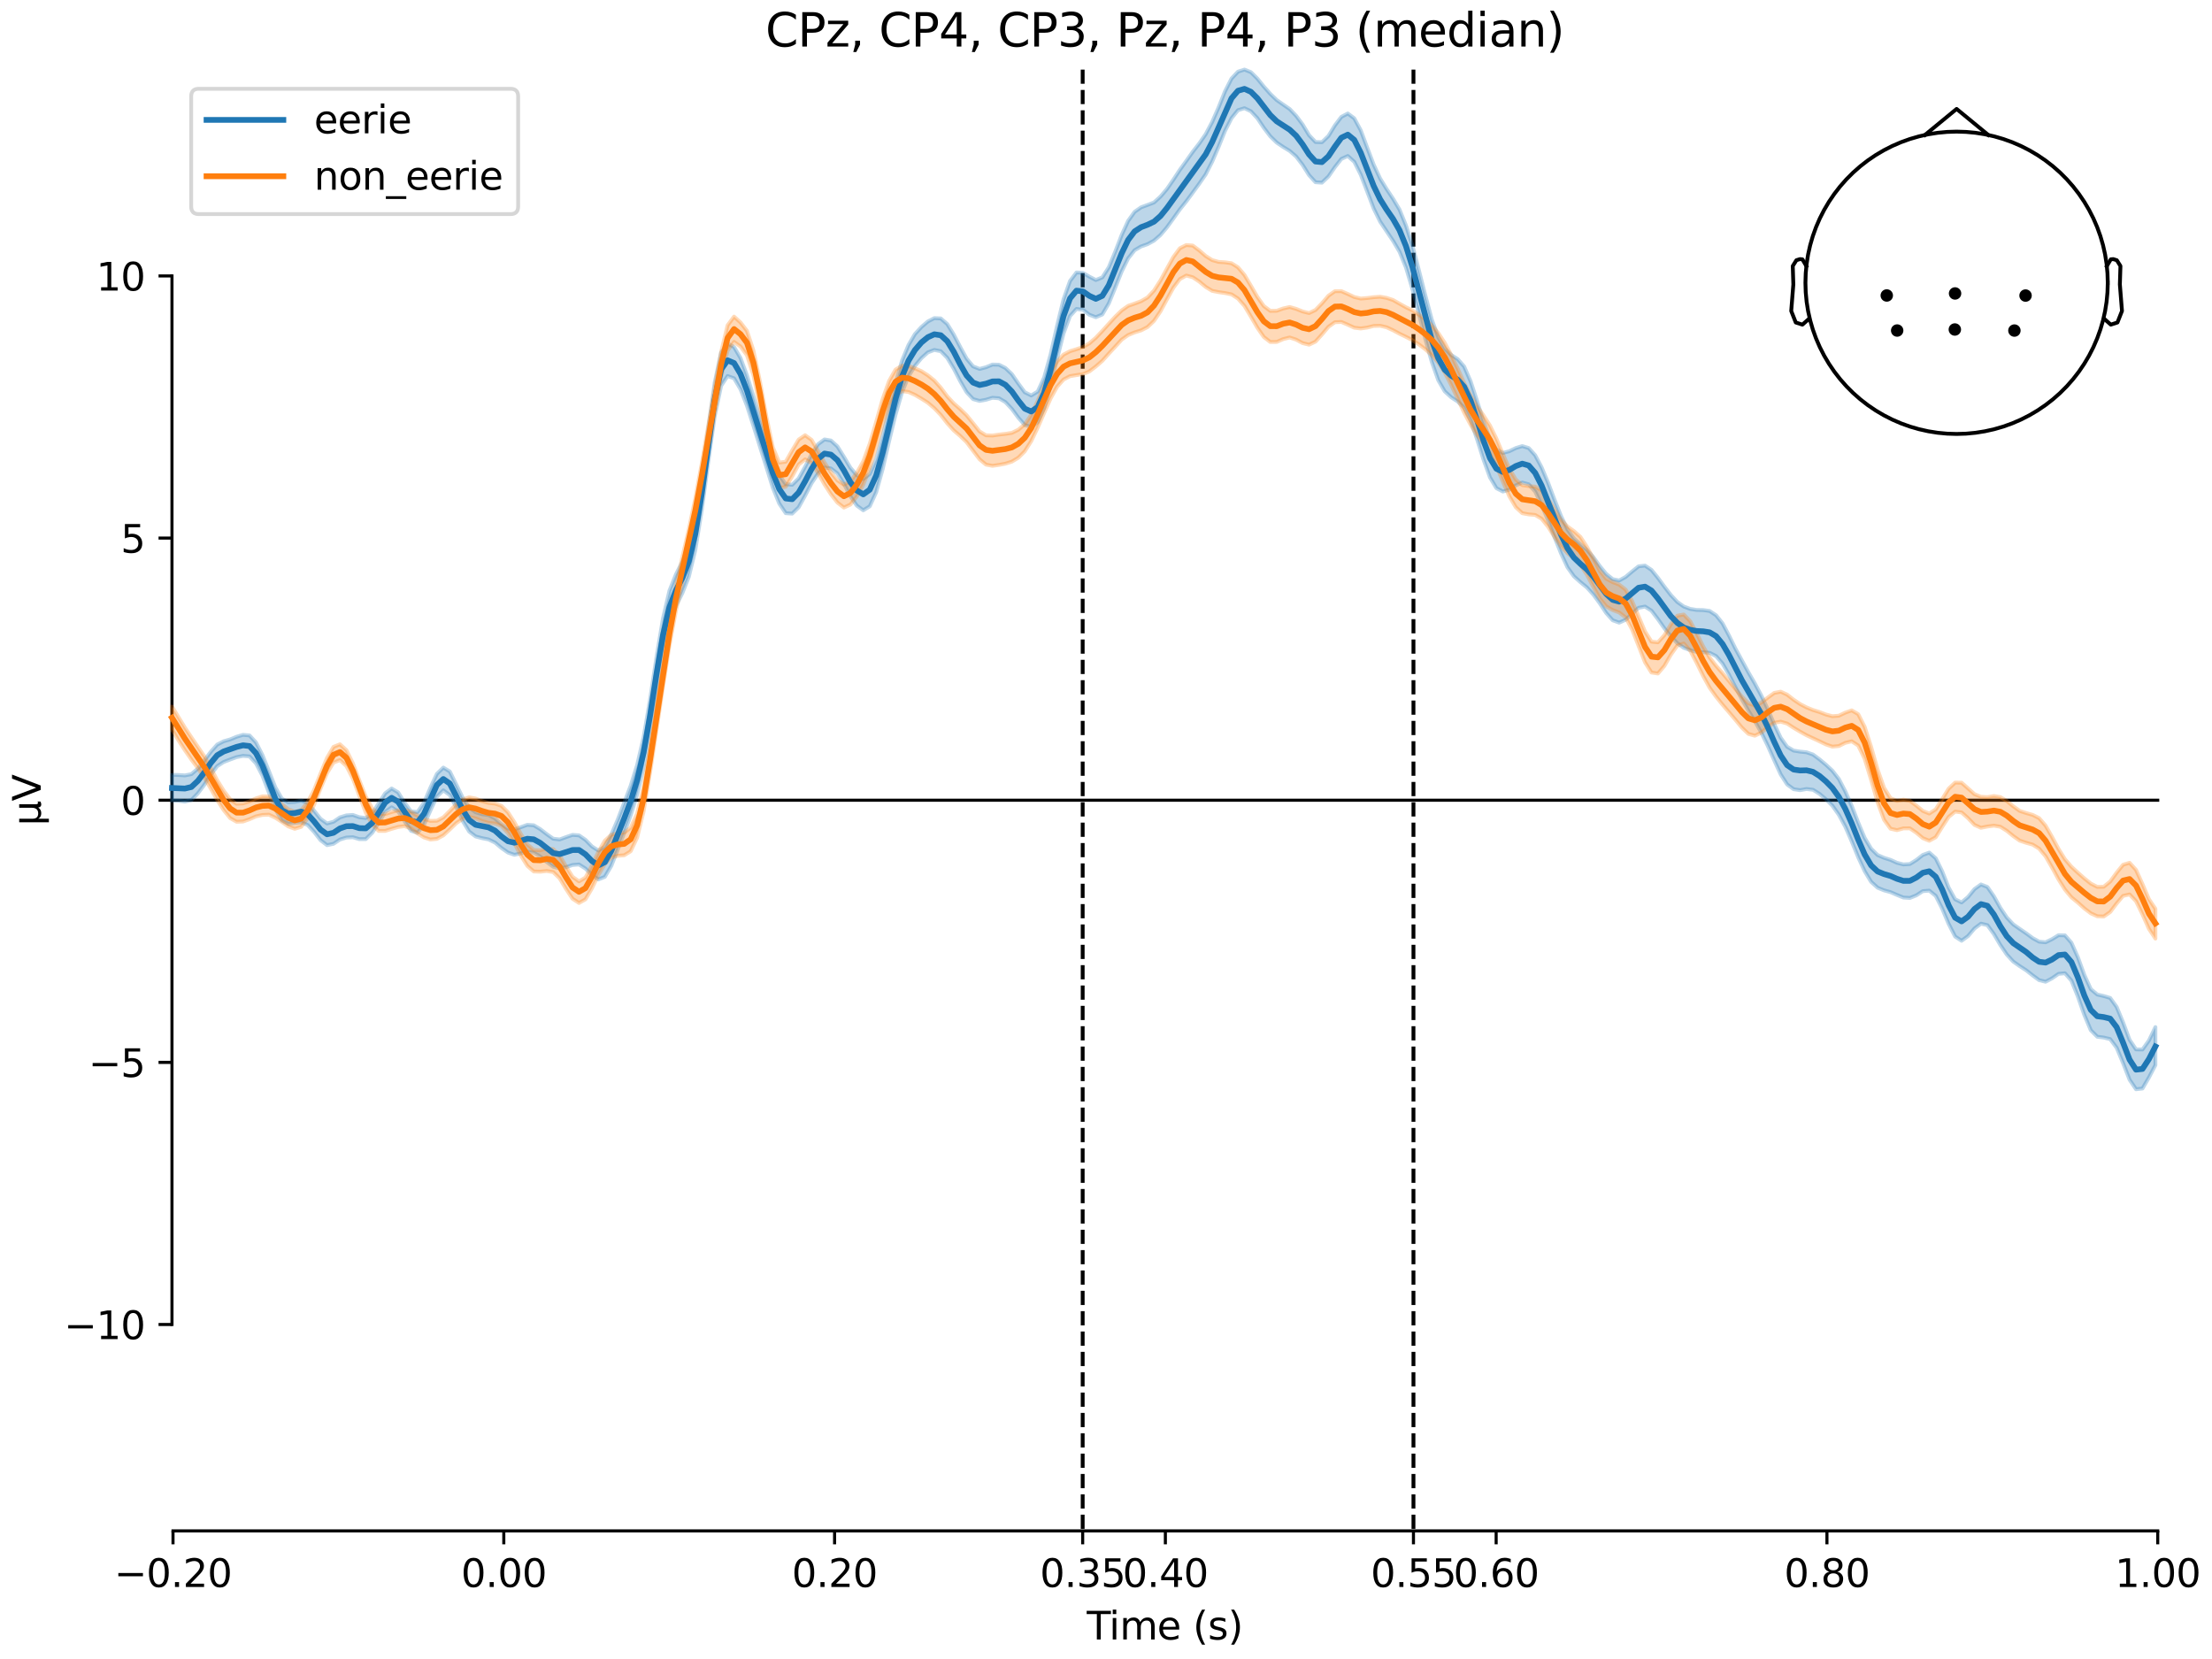 <?xml version="1.0" encoding="utf-8" standalone="no"?>
<!DOCTYPE svg PUBLIC "-//W3C//DTD SVG 1.1//EN"
  "http://www.w3.org/Graphics/SVG/1.1/DTD/svg11.dtd">
<svg xmlns:xlink="http://www.w3.org/1999/xlink" width="576pt" height="432pt" viewBox="0 0 576 432" xmlns="http://www.w3.org/2000/svg" version="1.1">
 <defs>
  <style type="text/css">*{stroke-linejoin: round; stroke-linecap: butt}</style>
 </defs>
 <g id="figure_1">
  <g id="patch_1">
   <path d="M 0 432 
L 576 432 
L 576 0 
L 0 0 
z
" style="fill: #ffffff"/>
  </g>
  <g id="axes_1">
   <g id="patch_2">
    <path d="M 44.783 398.644 
L 561.867 398.644 
L 561.867 18.118 
L 44.783 18.118 
L 44.783 398.644 
z
" style="fill: none; opacity: 0"/>
   </g>
   <g id="patch_3">
    <path d="M 44.783 344.901 
L 44.783 71.861 
" style="fill: none; stroke: #000000; stroke-width: 0.8; stroke-linejoin: miter; stroke-linecap: square"/>
   </g>
   <g id="LineCollection_1">
    <path d="M 281.926 18.118 
L 281.926 398.644 
" clip-path="url(#p00ba46e3e2)" style="fill: none; stroke-dasharray: 3.7,1.6; stroke-dashoffset: 0; stroke: #000000"/>
    <path d="M 368.061 18.118 
L 368.061 398.644 
" clip-path="url(#p00ba46e3e2)" style="fill: none; stroke-dasharray: 3.7,1.6; stroke-dashoffset: 0; stroke: #000000"/>
   </g>
   <g id="matplotlib.axis_1">
    <g id="xtick_1">
     <g id="line2d_1">
      <defs>
       <path id="m1d78803119" d="M 0 0 
L 0 3.5 
" style="stroke: #000000; stroke-width: 0.8"/>
      </defs>
      <g>
       <use xlink:href="#m1d78803119" x="45.052" y="398.644" style="stroke: #000000; stroke-width: 0.8"/>
      </g>
     </g>
     <g id="text_1">
      <!-- −0.20 -->
      <g transform="translate(29.73 413.242) scale(0.1 -0.1)">
       <defs>
        <path id="DejaVuSans-2212" d="M 678 2272 
L 4684 2272 
L 4684 1741 
L 678 1741 
L 678 2272 
z
" transform="scale(0.016)"/>
        <path id="DejaVuSans-30" d="M 2034 4250 
Q 1547 4250 1301 3770 
Q 1056 3291 1056 2328 
Q 1056 1369 1301 889 
Q 1547 409 2034 409 
Q 2525 409 2770 889 
Q 3016 1369 3016 2328 
Q 3016 3291 2770 3770 
Q 2525 4250 2034 4250 
z
M 2034 4750 
Q 2819 4750 3233 4129 
Q 3647 3509 3647 2328 
Q 3647 1150 3233 529 
Q 2819 -91 2034 -91 
Q 1250 -91 836 529 
Q 422 1150 422 2328 
Q 422 3509 836 4129 
Q 1250 4750 2034 4750 
z
" transform="scale(0.016)"/>
        <path id="DejaVuSans-2e" d="M 684 794 
L 1344 794 
L 1344 0 
L 684 0 
L 684 794 
z
" transform="scale(0.016)"/>
        <path id="DejaVuSans-32" d="M 1228 531 
L 3431 531 
L 3431 0 
L 469 0 
L 469 531 
Q 828 903 1448 1529 
Q 2069 2156 2228 2338 
Q 2531 2678 2651 2914 
Q 2772 3150 2772 3378 
Q 2772 3750 2511 3984 
Q 2250 4219 1831 4219 
Q 1534 4219 1204 4116 
Q 875 4013 500 3803 
L 500 4441 
Q 881 4594 1212 4672 
Q 1544 4750 1819 4750 
Q 2544 4750 2975 4387 
Q 3406 4025 3406 3419 
Q 3406 3131 3298 2873 
Q 3191 2616 2906 2266 
Q 2828 2175 2409 1742 
Q 1991 1309 1228 531 
z
" transform="scale(0.016)"/>
       </defs>
       <use xlink:href="#DejaVuSans-2212"/>
       <use xlink:href="#DejaVuSans-30" transform="translate(83.789 0)"/>
       <use xlink:href="#DejaVuSans-2e" transform="translate(147.412 0)"/>
       <use xlink:href="#DejaVuSans-32" transform="translate(179.199 0)"/>
       <use xlink:href="#DejaVuSans-30" transform="translate(242.822 0)"/>
      </g>
     </g>
    </g>
    <g id="xtick_2">
     <g id="line2d_2">
      <g>
       <use xlink:href="#m1d78803119" x="131.188" y="398.644" style="stroke: #000000; stroke-width: 0.8"/>
      </g>
     </g>
     <g id="text_2">
      <!-- 0.00 -->
      <g transform="translate(120.055 413.242) scale(0.1 -0.1)">
       <use xlink:href="#DejaVuSans-30"/>
       <use xlink:href="#DejaVuSans-2e" transform="translate(63.623 0)"/>
       <use xlink:href="#DejaVuSans-30" transform="translate(95.41 0)"/>
       <use xlink:href="#DejaVuSans-30" transform="translate(159.033 0)"/>
      </g>
     </g>
    </g>
    <g id="xtick_3">
     <g id="line2d_3">
      <g>
       <use xlink:href="#m1d78803119" x="217.324" y="398.644" style="stroke: #000000; stroke-width: 0.8"/>
      </g>
     </g>
     <g id="text_3">
      <!-- 0.20 -->
      <g transform="translate(206.191 413.242) scale(0.1 -0.1)">
       <use xlink:href="#DejaVuSans-30"/>
       <use xlink:href="#DejaVuSans-2e" transform="translate(63.623 0)"/>
       <use xlink:href="#DejaVuSans-32" transform="translate(95.41 0)"/>
       <use xlink:href="#DejaVuSans-30" transform="translate(159.033 0)"/>
      </g>
     </g>
    </g>
    <g id="xtick_4">
     <g id="line2d_4">
      <g>
       <use xlink:href="#m1d78803119" x="281.926" y="398.644" style="stroke: #000000; stroke-width: 0.8"/>
      </g>
     </g>
     <g id="text_4">
      <!-- 0.35 -->
      <g transform="translate(270.793 413.242) scale(0.1 -0.1)">
       <defs>
        <path id="DejaVuSans-33" d="M 2597 2516 
Q 3050 2419 3304 2112 
Q 3559 1806 3559 1356 
Q 3559 666 3084 287 
Q 2609 -91 1734 -91 
Q 1441 -91 1130 -33 
Q 819 25 488 141 
L 488 750 
Q 750 597 1062 519 
Q 1375 441 1716 441 
Q 2309 441 2620 675 
Q 2931 909 2931 1356 
Q 2931 1769 2642 2001 
Q 2353 2234 1838 2234 
L 1294 2234 
L 1294 2753 
L 1863 2753 
Q 2328 2753 2575 2939 
Q 2822 3125 2822 3475 
Q 2822 3834 2567 4026 
Q 2313 4219 1838 4219 
Q 1578 4219 1281 4162 
Q 984 4106 628 3988 
L 628 4550 
Q 988 4650 1302 4700 
Q 1616 4750 1894 4750 
Q 2613 4750 3031 4423 
Q 3450 4097 3450 3541 
Q 3450 3153 3228 2886 
Q 3006 2619 2597 2516 
z
" transform="scale(0.016)"/>
        <path id="DejaVuSans-35" d="M 691 4666 
L 3169 4666 
L 3169 4134 
L 1269 4134 
L 1269 2991 
Q 1406 3038 1543 3061 
Q 1681 3084 1819 3084 
Q 2600 3084 3056 2656 
Q 3513 2228 3513 1497 
Q 3513 744 3044 326 
Q 2575 -91 1722 -91 
Q 1428 -91 1123 -41 
Q 819 9 494 109 
L 494 744 
Q 775 591 1075 516 
Q 1375 441 1709 441 
Q 2250 441 2565 725 
Q 2881 1009 2881 1497 
Q 2881 1984 2565 2268 
Q 2250 2553 1709 2553 
Q 1456 2553 1204 2497 
Q 953 2441 691 2322 
L 691 4666 
z
" transform="scale(0.016)"/>
       </defs>
       <use xlink:href="#DejaVuSans-30"/>
       <use xlink:href="#DejaVuSans-2e" transform="translate(63.623 0)"/>
       <use xlink:href="#DejaVuSans-33" transform="translate(95.41 0)"/>
       <use xlink:href="#DejaVuSans-35" transform="translate(159.033 0)"/>
      </g>
     </g>
    </g>
    <g id="xtick_5">
     <g id="line2d_5">
      <g>
       <use xlink:href="#m1d78803119" x="303.46" y="398.644" style="stroke: #000000; stroke-width: 0.8"/>
      </g>
     </g>
     <g id="text_5">
      <!-- 0.40 -->
      <g transform="translate(292.327 413.242) scale(0.1 -0.1)">
       <defs>
        <path id="DejaVuSans-34" d="M 2419 4116 
L 825 1625 
L 2419 1625 
L 2419 4116 
z
M 2253 4666 
L 3047 4666 
L 3047 1625 
L 3713 1625 
L 3713 1100 
L 3047 1100 
L 3047 0 
L 2419 0 
L 2419 1100 
L 313 1100 
L 313 1709 
L 2253 4666 
z
" transform="scale(0.016)"/>
       </defs>
       <use xlink:href="#DejaVuSans-30"/>
       <use xlink:href="#DejaVuSans-2e" transform="translate(63.623 0)"/>
       <use xlink:href="#DejaVuSans-34" transform="translate(95.41 0)"/>
       <use xlink:href="#DejaVuSans-30" transform="translate(159.033 0)"/>
      </g>
     </g>
    </g>
    <g id="xtick_6">
     <g id="line2d_6">
      <g>
       <use xlink:href="#m1d78803119" x="368.061" y="398.644" style="stroke: #000000; stroke-width: 0.8"/>
      </g>
     </g>
     <g id="text_6">
      <!-- 0.55 -->
      <g transform="translate(356.929 413.242) scale(0.1 -0.1)">
       <use xlink:href="#DejaVuSans-30"/>
       <use xlink:href="#DejaVuSans-2e" transform="translate(63.623 0)"/>
       <use xlink:href="#DejaVuSans-35" transform="translate(95.41 0)"/>
       <use xlink:href="#DejaVuSans-35" transform="translate(159.033 0)"/>
      </g>
     </g>
    </g>
    <g id="xtick_7">
     <g id="line2d_7">
      <g>
       <use xlink:href="#m1d78803119" x="389.595" y="398.644" style="stroke: #000000; stroke-width: 0.8"/>
      </g>
     </g>
     <g id="text_7">
      <!-- 0.60 -->
      <g transform="translate(378.463 413.242) scale(0.1 -0.1)">
       <defs>
        <path id="DejaVuSans-36" d="M 2113 2584 
Q 1688 2584 1439 2293 
Q 1191 2003 1191 1497 
Q 1191 994 1439 701 
Q 1688 409 2113 409 
Q 2538 409 2786 701 
Q 3034 994 3034 1497 
Q 3034 2003 2786 2293 
Q 2538 2584 2113 2584 
z
M 3366 4563 
L 3366 3988 
Q 3128 4100 2886 4159 
Q 2644 4219 2406 4219 
Q 1781 4219 1451 3797 
Q 1122 3375 1075 2522 
Q 1259 2794 1537 2939 
Q 1816 3084 2150 3084 
Q 2853 3084 3261 2657 
Q 3669 2231 3669 1497 
Q 3669 778 3244 343 
Q 2819 -91 2113 -91 
Q 1303 -91 875 529 
Q 447 1150 447 2328 
Q 447 3434 972 4092 
Q 1497 4750 2381 4750 
Q 2619 4750 2861 4703 
Q 3103 4656 3366 4563 
z
" transform="scale(0.016)"/>
       </defs>
       <use xlink:href="#DejaVuSans-30"/>
       <use xlink:href="#DejaVuSans-2e" transform="translate(63.623 0)"/>
       <use xlink:href="#DejaVuSans-36" transform="translate(95.41 0)"/>
       <use xlink:href="#DejaVuSans-30" transform="translate(159.033 0)"/>
      </g>
     </g>
    </g>
    <g id="xtick_8">
     <g id="line2d_8">
      <g>
       <use xlink:href="#m1d78803119" x="475.731" y="398.644" style="stroke: #000000; stroke-width: 0.8"/>
      </g>
     </g>
     <g id="text_8">
      <!-- 0.80 -->
      <g transform="translate(464.598 413.242) scale(0.1 -0.1)">
       <defs>
        <path id="DejaVuSans-38" d="M 2034 2216 
Q 1584 2216 1326 1975 
Q 1069 1734 1069 1313 
Q 1069 891 1326 650 
Q 1584 409 2034 409 
Q 2484 409 2743 651 
Q 3003 894 3003 1313 
Q 3003 1734 2745 1975 
Q 2488 2216 2034 2216 
z
M 1403 2484 
Q 997 2584 770 2862 
Q 544 3141 544 3541 
Q 544 4100 942 4425 
Q 1341 4750 2034 4750 
Q 2731 4750 3128 4425 
Q 3525 4100 3525 3541 
Q 3525 3141 3298 2862 
Q 3072 2584 2669 2484 
Q 3125 2378 3379 2068 
Q 3634 1759 3634 1313 
Q 3634 634 3220 271 
Q 2806 -91 2034 -91 
Q 1263 -91 848 271 
Q 434 634 434 1313 
Q 434 1759 690 2068 
Q 947 2378 1403 2484 
z
M 1172 3481 
Q 1172 3119 1398 2916 
Q 1625 2713 2034 2713 
Q 2441 2713 2670 2916 
Q 2900 3119 2900 3481 
Q 2900 3844 2670 4047 
Q 2441 4250 2034 4250 
Q 1625 4250 1398 4047 
Q 1172 3844 1172 3481 
z
" transform="scale(0.016)"/>
       </defs>
       <use xlink:href="#DejaVuSans-30"/>
       <use xlink:href="#DejaVuSans-2e" transform="translate(63.623 0)"/>
       <use xlink:href="#DejaVuSans-38" transform="translate(95.41 0)"/>
       <use xlink:href="#DejaVuSans-30" transform="translate(159.033 0)"/>
      </g>
     </g>
    </g>
    <g id="xtick_9">
     <g id="line2d_9">
      <g>
       <use xlink:href="#m1d78803119" x="561.867" y="398.644" style="stroke: #000000; stroke-width: 0.8"/>
      </g>
     </g>
     <g id="text_9">
      <!-- 1.00 -->
      <g transform="translate(550.734 413.242) scale(0.1 -0.1)">
       <defs>
        <path id="DejaVuSans-31" d="M 794 531 
L 1825 531 
L 1825 4091 
L 703 3866 
L 703 4441 
L 1819 4666 
L 2450 4666 
L 2450 531 
L 3481 531 
L 3481 0 
L 794 0 
L 794 531 
z
" transform="scale(0.016)"/>
       </defs>
       <use xlink:href="#DejaVuSans-31"/>
       <use xlink:href="#DejaVuSans-2e" transform="translate(63.623 0)"/>
       <use xlink:href="#DejaVuSans-30" transform="translate(95.41 0)"/>
       <use xlink:href="#DejaVuSans-30" transform="translate(159.033 0)"/>
      </g>
     </g>
    </g>
    <g id="text_10">
     <!-- Time (s) -->
     <g transform="translate(282.996 426.92) scale(0.1 -0.1)">
      <defs>
       <path id="DejaVuSans-54" d="M -19 4666 
L 3928 4666 
L 3928 4134 
L 2272 4134 
L 2272 0 
L 1638 0 
L 1638 4134 
L -19 4134 
L -19 4666 
z
" transform="scale(0.016)"/>
       <path id="DejaVuSans-69" d="M 603 3500 
L 1178 3500 
L 1178 0 
L 603 0 
L 603 3500 
z
M 603 4863 
L 1178 4863 
L 1178 4134 
L 603 4134 
L 603 4863 
z
" transform="scale(0.016)"/>
       <path id="DejaVuSans-6d" d="M 3328 2828 
Q 3544 3216 3844 3400 
Q 4144 3584 4550 3584 
Q 5097 3584 5394 3201 
Q 5691 2819 5691 2113 
L 5691 0 
L 5113 0 
L 5113 2094 
Q 5113 2597 4934 2840 
Q 4756 3084 4391 3084 
Q 3944 3084 3684 2787 
Q 3425 2491 3425 1978 
L 3425 0 
L 2847 0 
L 2847 2094 
Q 2847 2600 2669 2842 
Q 2491 3084 2119 3084 
Q 1678 3084 1418 2786 
Q 1159 2488 1159 1978 
L 1159 0 
L 581 0 
L 581 3500 
L 1159 3500 
L 1159 2956 
Q 1356 3278 1631 3431 
Q 1906 3584 2284 3584 
Q 2666 3584 2933 3390 
Q 3200 3197 3328 2828 
z
" transform="scale(0.016)"/>
       <path id="DejaVuSans-65" d="M 3597 1894 
L 3597 1613 
L 953 1613 
Q 991 1019 1311 708 
Q 1631 397 2203 397 
Q 2534 397 2845 478 
Q 3156 559 3463 722 
L 3463 178 
Q 3153 47 2828 -22 
Q 2503 -91 2169 -91 
Q 1331 -91 842 396 
Q 353 884 353 1716 
Q 353 2575 817 3079 
Q 1281 3584 2069 3584 
Q 2775 3584 3186 3129 
Q 3597 2675 3597 1894 
z
M 3022 2063 
Q 3016 2534 2758 2815 
Q 2500 3097 2075 3097 
Q 1594 3097 1305 2825 
Q 1016 2553 972 2059 
L 3022 2063 
z
" transform="scale(0.016)"/>
       <path id="DejaVuSans-20" transform="scale(0.016)"/>
       <path id="DejaVuSans-28" d="M 1984 4856 
Q 1566 4138 1362 3434 
Q 1159 2731 1159 2009 
Q 1159 1288 1364 580 
Q 1569 -128 1984 -844 
L 1484 -844 
Q 1016 -109 783 600 
Q 550 1309 550 2009 
Q 550 2706 781 3412 
Q 1013 4119 1484 4856 
L 1984 4856 
z
" transform="scale(0.016)"/>
       <path id="DejaVuSans-73" d="M 2834 3397 
L 2834 2853 
Q 2591 2978 2328 3040 
Q 2066 3103 1784 3103 
Q 1356 3103 1142 2972 
Q 928 2841 928 2578 
Q 928 2378 1081 2264 
Q 1234 2150 1697 2047 
L 1894 2003 
Q 2506 1872 2764 1633 
Q 3022 1394 3022 966 
Q 3022 478 2636 193 
Q 2250 -91 1575 -91 
Q 1294 -91 989 -36 
Q 684 19 347 128 
L 347 722 
Q 666 556 975 473 
Q 1284 391 1588 391 
Q 1994 391 2212 530 
Q 2431 669 2431 922 
Q 2431 1156 2273 1281 
Q 2116 1406 1581 1522 
L 1381 1569 
Q 847 1681 609 1914 
Q 372 2147 372 2553 
Q 372 3047 722 3315 
Q 1072 3584 1716 3584 
Q 2034 3584 2315 3537 
Q 2597 3491 2834 3397 
z
" transform="scale(0.016)"/>
       <path id="DejaVuSans-29" d="M 513 4856 
L 1013 4856 
Q 1481 4119 1714 3412 
Q 1947 2706 1947 2009 
Q 1947 1309 1714 600 
Q 1481 -109 1013 -844 
L 513 -844 
Q 928 -128 1133 580 
Q 1338 1288 1338 2009 
Q 1338 2731 1133 3434 
Q 928 4138 513 4856 
z
" transform="scale(0.016)"/>
      </defs>
      <use xlink:href="#DejaVuSans-54"/>
      <use xlink:href="#DejaVuSans-69" transform="translate(57.959 0)"/>
      <use xlink:href="#DejaVuSans-6d" transform="translate(85.742 0)"/>
      <use xlink:href="#DejaVuSans-65" transform="translate(183.154 0)"/>
      <use xlink:href="#DejaVuSans-20" transform="translate(244.678 0)"/>
      <use xlink:href="#DejaVuSans-28" transform="translate(276.465 0)"/>
      <use xlink:href="#DejaVuSans-73" transform="translate(315.479 0)"/>
      <use xlink:href="#DejaVuSans-29" transform="translate(367.578 0)"/>
     </g>
    </g>
   </g>
   <g id="matplotlib.axis_2">
    <g id="ytick_1">
     <g id="line2d_10">
      <defs>
       <path id="maa534857bc" d="M 0 0 
L -3.5 0 
" style="stroke: #000000; stroke-width: 0.8"/>
      </defs>
      <g>
       <use xlink:href="#maa534857bc" x="44.783" y="344.901" style="stroke: #000000; stroke-width: 0.8"/>
      </g>
     </g>
     <g id="text_11">
      <!-- −10 -->
      <g transform="translate(16.678 348.7) scale(0.1 -0.1)">
       <use xlink:href="#DejaVuSans-2212"/>
       <use xlink:href="#DejaVuSans-31" transform="translate(83.789 0)"/>
       <use xlink:href="#DejaVuSans-30" transform="translate(147.412 0)"/>
      </g>
     </g>
    </g>
    <g id="ytick_2">
     <g id="line2d_11">
      <g>
       <use xlink:href="#maa534857bc" x="44.783" y="276.641" style="stroke: #000000; stroke-width: 0.8"/>
      </g>
     </g>
     <g id="text_12">
      <!-- −5 -->
      <g transform="translate(23.041 280.44) scale(0.1 -0.1)">
       <use xlink:href="#DejaVuSans-2212"/>
       <use xlink:href="#DejaVuSans-35" transform="translate(83.789 0)"/>
      </g>
     </g>
    </g>
    <g id="ytick_3">
     <g id="line2d_12">
      <g>
       <use xlink:href="#maa534857bc" x="44.783" y="208.381" style="stroke: #000000; stroke-width: 0.8"/>
      </g>
     </g>
     <g id="text_13">
      <!-- 0 -->
      <g transform="translate(31.421 212.18) scale(0.1 -0.1)">
       <use xlink:href="#DejaVuSans-30"/>
      </g>
     </g>
    </g>
    <g id="ytick_4">
     <g id="line2d_13">
      <g>
       <use xlink:href="#maa534857bc" x="44.783" y="140.121" style="stroke: #000000; stroke-width: 0.8"/>
      </g>
     </g>
     <g id="text_14">
      <!-- 5 -->
      <g transform="translate(31.421 143.92) scale(0.1 -0.1)">
       <use xlink:href="#DejaVuSans-35"/>
      </g>
     </g>
    </g>
    <g id="ytick_5">
     <g id="line2d_14">
      <g>
       <use xlink:href="#maa534857bc" x="44.783" y="71.861" style="stroke: #000000; stroke-width: 0.8"/>
      </g>
     </g>
     <g id="text_15">
      <!-- 10 -->
      <g transform="translate(25.058 75.66) scale(0.1 -0.1)">
       <use xlink:href="#DejaVuSans-31"/>
       <use xlink:href="#DejaVuSans-30" transform="translate(63.623 0)"/>
      </g>
     </g>
    </g>
    <g id="text_16">
     <!-- µV -->
     <g transform="translate(10.599 214.982) rotate(-90) scale(0.1 -0.1)">
      <defs>
       <path id="DejaVuSans-b5" d="M 544 -1331 
L 544 3500 
L 1119 3500 
L 1119 1325 
Q 1119 872 1334 640 
Q 1550 409 1972 409 
Q 2434 409 2667 671 
Q 2900 934 2900 1459 
L 2900 3500 
L 3475 3500 
L 3475 806 
Q 3475 619 3529 530 
Q 3584 441 3700 441 
Q 3728 441 3778 458 
Q 3828 475 3916 513 
L 3916 50 
Q 3788 -22 3673 -56 
Q 3559 -91 3450 -91 
Q 3234 -91 3106 31 
Q 2978 153 2931 403 
Q 2775 156 2548 32 
Q 2322 -91 2016 -91 
Q 1697 -91 1473 31 
Q 1250 153 1119 397 
L 1119 -1331 
L 544 -1331 
z
" transform="scale(0.016)"/>
       <path id="DejaVuSans-56" d="M 1831 0 
L 50 4666 
L 709 4666 
L 2188 738 
L 3669 4666 
L 4325 4666 
L 2547 0 
L 1831 0 
z
" transform="scale(0.016)"/>
      </defs>
      <use xlink:href="#DejaVuSans-b5"/>
      <use xlink:href="#DejaVuSans-56" transform="translate(63.623 0)"/>
     </g>
    </g>
   </g>
   <g id="patch_4">
    <path d="M 45.052 398.644 
L 561.867 398.644 
" style="fill: none; stroke: #000000; stroke-width: 0.8; stroke-linejoin: miter; stroke-linecap: square"/>
   </g>
   <g id="patch_5">
    <path d="M 44.783 208.381 
L 561.867 208.381 
" style="fill: none; stroke: #000000; stroke-width: 0.8; stroke-linejoin: miter; stroke-linecap: square"/>
   </g>
   <g id="text_17">
    <!-- CPz, CP4, CP3, Pz, P4, P3 (median) -->
    <g transform="translate(199.332 12.118) scale(0.12 -0.12)">
     <defs>
      <path id="DejaVuSans-43" d="M 4122 4306 
L 4122 3641 
Q 3803 3938 3442 4084 
Q 3081 4231 2675 4231 
Q 1875 4231 1450 3742 
Q 1025 3253 1025 2328 
Q 1025 1406 1450 917 
Q 1875 428 2675 428 
Q 3081 428 3442 575 
Q 3803 722 4122 1019 
L 4122 359 
Q 3791 134 3420 21 
Q 3050 -91 2638 -91 
Q 1578 -91 968 557 
Q 359 1206 359 2328 
Q 359 3453 968 4101 
Q 1578 4750 2638 4750 
Q 3056 4750 3426 4639 
Q 3797 4528 4122 4306 
z
" transform="scale(0.016)"/>
      <path id="DejaVuSans-50" d="M 1259 4147 
L 1259 2394 
L 2053 2394 
Q 2494 2394 2734 2622 
Q 2975 2850 2975 3272 
Q 2975 3691 2734 3919 
Q 2494 4147 2053 4147 
L 1259 4147 
z
M 628 4666 
L 2053 4666 
Q 2838 4666 3239 4311 
Q 3641 3956 3641 3272 
Q 3641 2581 3239 2228 
Q 2838 1875 2053 1875 
L 1259 1875 
L 1259 0 
L 628 0 
L 628 4666 
z
" transform="scale(0.016)"/>
      <path id="DejaVuSans-7a" d="M 353 3500 
L 3084 3500 
L 3084 2975 
L 922 459 
L 3084 459 
L 3084 0 
L 275 0 
L 275 525 
L 2438 3041 
L 353 3041 
L 353 3500 
z
" transform="scale(0.016)"/>
      <path id="DejaVuSans-2c" d="M 750 794 
L 1409 794 
L 1409 256 
L 897 -744 
L 494 -744 
L 750 256 
L 750 794 
z
" transform="scale(0.016)"/>
      <path id="DejaVuSans-64" d="M 2906 2969 
L 2906 4863 
L 3481 4863 
L 3481 0 
L 2906 0 
L 2906 525 
Q 2725 213 2448 61 
Q 2172 -91 1784 -91 
Q 1150 -91 751 415 
Q 353 922 353 1747 
Q 353 2572 751 3078 
Q 1150 3584 1784 3584 
Q 2172 3584 2448 3432 
Q 2725 3281 2906 2969 
z
M 947 1747 
Q 947 1113 1208 752 
Q 1469 391 1925 391 
Q 2381 391 2643 752 
Q 2906 1113 2906 1747 
Q 2906 2381 2643 2742 
Q 2381 3103 1925 3103 
Q 1469 3103 1208 2742 
Q 947 2381 947 1747 
z
" transform="scale(0.016)"/>
      <path id="DejaVuSans-61" d="M 2194 1759 
Q 1497 1759 1228 1600 
Q 959 1441 959 1056 
Q 959 750 1161 570 
Q 1363 391 1709 391 
Q 2188 391 2477 730 
Q 2766 1069 2766 1631 
L 2766 1759 
L 2194 1759 
z
M 3341 1997 
L 3341 0 
L 2766 0 
L 2766 531 
Q 2569 213 2275 61 
Q 1981 -91 1556 -91 
Q 1019 -91 701 211 
Q 384 513 384 1019 
Q 384 1609 779 1909 
Q 1175 2209 1959 2209 
L 2766 2209 
L 2766 2266 
Q 2766 2663 2505 2880 
Q 2244 3097 1772 3097 
Q 1472 3097 1187 3025 
Q 903 2953 641 2809 
L 641 3341 
Q 956 3463 1253 3523 
Q 1550 3584 1831 3584 
Q 2591 3584 2966 3190 
Q 3341 2797 3341 1997 
z
" transform="scale(0.016)"/>
      <path id="DejaVuSans-6e" d="M 3513 2113 
L 3513 0 
L 2938 0 
L 2938 2094 
Q 2938 2591 2744 2837 
Q 2550 3084 2163 3084 
Q 1697 3084 1428 2787 
Q 1159 2491 1159 1978 
L 1159 0 
L 581 0 
L 581 3500 
L 1159 3500 
L 1159 2956 
Q 1366 3272 1645 3428 
Q 1925 3584 2291 3584 
Q 2894 3584 3203 3211 
Q 3513 2838 3513 2113 
z
" transform="scale(0.016)"/>
     </defs>
     <use xlink:href="#DejaVuSans-43"/>
     <use xlink:href="#DejaVuSans-50" transform="translate(69.824 0)"/>
     <use xlink:href="#DejaVuSans-7a" transform="translate(130.127 0)"/>
     <use xlink:href="#DejaVuSans-2c" transform="translate(182.617 0)"/>
     <use xlink:href="#DejaVuSans-20" transform="translate(214.404 0)"/>
     <use xlink:href="#DejaVuSans-43" transform="translate(246.191 0)"/>
     <use xlink:href="#DejaVuSans-50" transform="translate(316.016 0)"/>
     <use xlink:href="#DejaVuSans-34" transform="translate(376.318 0)"/>
     <use xlink:href="#DejaVuSans-2c" transform="translate(439.941 0)"/>
     <use xlink:href="#DejaVuSans-20" transform="translate(471.729 0)"/>
     <use xlink:href="#DejaVuSans-43" transform="translate(503.516 0)"/>
     <use xlink:href="#DejaVuSans-50" transform="translate(573.34 0)"/>
     <use xlink:href="#DejaVuSans-33" transform="translate(633.643 0)"/>
     <use xlink:href="#DejaVuSans-2c" transform="translate(697.266 0)"/>
     <use xlink:href="#DejaVuSans-20" transform="translate(729.053 0)"/>
     <use xlink:href="#DejaVuSans-50" transform="translate(760.84 0)"/>
     <use xlink:href="#DejaVuSans-7a" transform="translate(821.143 0)"/>
     <use xlink:href="#DejaVuSans-2c" transform="translate(873.633 0)"/>
     <use xlink:href="#DejaVuSans-20" transform="translate(905.42 0)"/>
     <use xlink:href="#DejaVuSans-50" transform="translate(937.207 0)"/>
     <use xlink:href="#DejaVuSans-34" transform="translate(997.51 0)"/>
     <use xlink:href="#DejaVuSans-2c" transform="translate(1061.133 0)"/>
     <use xlink:href="#DejaVuSans-20" transform="translate(1092.92 0)"/>
     <use xlink:href="#DejaVuSans-50" transform="translate(1124.707 0)"/>
     <use xlink:href="#DejaVuSans-33" transform="translate(1185.01 0)"/>
     <use xlink:href="#DejaVuSans-20" transform="translate(1248.633 0)"/>
     <use xlink:href="#DejaVuSans-28" transform="translate(1280.42 0)"/>
     <use xlink:href="#DejaVuSans-6d" transform="translate(1319.434 0)"/>
     <use xlink:href="#DejaVuSans-65" transform="translate(1416.846 0)"/>
     <use xlink:href="#DejaVuSans-64" transform="translate(1478.369 0)"/>
     <use xlink:href="#DejaVuSans-69" transform="translate(1541.846 0)"/>
     <use xlink:href="#DejaVuSans-61" transform="translate(1569.629 0)"/>
     <use xlink:href="#DejaVuSans-6e" transform="translate(1630.908 0)"/>
     <use xlink:href="#DejaVuSans-29" transform="translate(1694.287 0)"/>
    </g>
   </g>
   <g id="legend_1">
    <g id="patch_6">
     <path d="M 51.783 55.753 
L 132.925 55.753 
Q 134.925 55.753 134.925 53.753 
L 134.925 25.118 
Q 134.925 23.118 132.925 23.118 
L 51.783 23.118 
Q 49.783 23.118 49.783 25.118 
L 49.783 53.753 
Q 49.783 55.753 51.783 55.753 
z
" style="fill: #ffffff; opacity: 0.8; stroke: #cccccc; stroke-linejoin: miter"/>
    </g>
    <g id="line2d_15">
     <path d="M 53.783 31.217 
L 63.783 31.217 
L 73.783 31.217 
" style="fill: none; stroke: #1f77b4; stroke-width: 1.5; stroke-linecap: square"/>
    </g>
    <g id="text_18">
     <!-- eerie -->
     <g transform="translate(81.783 34.717) scale(0.1 -0.1)">
      <defs>
       <path id="DejaVuSans-72" d="M 2631 2963 
Q 2534 3019 2420 3045 
Q 2306 3072 2169 3072 
Q 1681 3072 1420 2755 
Q 1159 2438 1159 1844 
L 1159 0 
L 581 0 
L 581 3500 
L 1159 3500 
L 1159 2956 
Q 1341 3275 1631 3429 
Q 1922 3584 2338 3584 
Q 2397 3584 2469 3576 
Q 2541 3569 2628 3553 
L 2631 2963 
z
" transform="scale(0.016)"/>
      </defs>
      <use xlink:href="#DejaVuSans-65"/>
      <use xlink:href="#DejaVuSans-65" transform="translate(61.523 0)"/>
      <use xlink:href="#DejaVuSans-72" transform="translate(123.047 0)"/>
      <use xlink:href="#DejaVuSans-69" transform="translate(164.16 0)"/>
      <use xlink:href="#DejaVuSans-65" transform="translate(191.943 0)"/>
     </g>
    </g>
    <g id="line2d_16">
     <path d="M 53.783 45.895 
L 63.783 45.895 
L 73.783 45.895 
" style="fill: none; stroke: #ff7f0e; stroke-width: 1.5; stroke-linecap: square"/>
    </g>
    <g id="text_19">
     <!-- non_eerie -->
     <g transform="translate(81.783 49.395) scale(0.1 -0.1)">
      <defs>
       <path id="DejaVuSans-6f" d="M 1959 3097 
Q 1497 3097 1228 2736 
Q 959 2375 959 1747 
Q 959 1119 1226 758 
Q 1494 397 1959 397 
Q 2419 397 2687 759 
Q 2956 1122 2956 1747 
Q 2956 2369 2687 2733 
Q 2419 3097 1959 3097 
z
M 1959 3584 
Q 2709 3584 3137 3096 
Q 3566 2609 3566 1747 
Q 3566 888 3137 398 
Q 2709 -91 1959 -91 
Q 1206 -91 779 398 
Q 353 888 353 1747 
Q 353 2609 779 3096 
Q 1206 3584 1959 3584 
z
" transform="scale(0.016)"/>
       <path id="DejaVuSans-5f" d="M 3263 -1063 
L 3263 -1509 
L -63 -1509 
L -63 -1063 
L 3263 -1063 
z
" transform="scale(0.016)"/>
      </defs>
      <use xlink:href="#DejaVuSans-6e"/>
      <use xlink:href="#DejaVuSans-6f" transform="translate(63.379 0)"/>
      <use xlink:href="#DejaVuSans-6e" transform="translate(124.561 0)"/>
      <use xlink:href="#DejaVuSans-5f" transform="translate(187.939 0)"/>
      <use xlink:href="#DejaVuSans-65" transform="translate(237.939 0)"/>
      <use xlink:href="#DejaVuSans-65" transform="translate(299.463 0)"/>
      <use xlink:href="#DejaVuSans-72" transform="translate(360.986 0)"/>
      <use xlink:href="#DejaVuSans-69" transform="translate(402.1 0)"/>
      <use xlink:href="#DejaVuSans-65" transform="translate(429.883 0)"/>
     </g>
    </g>
   </g>
   <g id="FillBetweenPolyCollection_1">
    <defs>
     <path id="m620dfbdb75" d="M 44.783 -230.247 
L 44.783 -223.508 
L 46.465 -223.496 
L 48.148 -223.258 
L 49.83 -223.672 
L 51.512 -225.392 
L 53.195 -227.631 
L 54.877 -230.283 
L 56.559 -232.489 
L 58.242 -233.576 
L 59.924 -234.225 
L 61.606 -234.843 
L 63.289 -235.168 
L 64.971 -235.032 
L 66.653 -233.237 
L 68.336 -230.034 
L 70.018 -225.612 
L 71.7 -221.272 
L 73.383 -218.365 
L 75.065 -217.49 
L 76.748 -217.69 
L 78.43 -217.876 
L 80.112 -217.171 
L 81.795 -215.375 
L 83.477 -213.211 
L 85.159 -211.925 
L 86.842 -212.276 
L 88.524 -213.389 
L 90.206 -213.904 
L 91.889 -213.985 
L 93.571 -213.49 
L 95.253 -213.504 
L 96.936 -215.159 
L 98.618 -217.736 
L 100.3 -220.596 
L 101.983 -221.76 
L 103.665 -220.698 
L 105.347 -218.146 
L 107.03 -215.673 
L 108.712 -215.14 
L 110.394 -217.165 
L 112.077 -220.95 
L 113.759 -224.549 
L 115.441 -226.189 
L 117.124 -224.973 
L 118.806 -221.786 
L 120.488 -218.221 
L 122.171 -215.466 
L 123.853 -214.187 
L 125.535 -213.745 
L 127.218 -213.411 
L 128.9 -212.601 
L 130.582 -211.183 
L 132.265 -210.001 
L 133.947 -209.411 
L 135.629 -209.785 
L 137.312 -210.25 
L 138.994 -209.955 
L 140.676 -208.971 
L 142.359 -207.54 
L 144.041 -206.3 
L 145.723 -205.886 
L 147.406 -206.185 
L 149.088 -206.754 
L 150.77 -206.894 
L 152.453 -205.827 
L 154.135 -204.174 
L 155.817 -203.002 
L 157.5 -203.674 
L 159.182 -206.53 
L 160.864 -210.758 
L 162.547 -215.067 
L 164.229 -219.711 
L 165.912 -225.171 
L 167.594 -232.325 
L 169.276 -241.708 
L 170.959 -252.452 
L 172.641 -262.402 
L 174.323 -269.638 
L 176.006 -274.178 
L 177.688 -277.569 
L 179.37 -281.807 
L 181.053 -288.723 
L 182.735 -299.132 
L 184.417 -311.609 
L 186.1 -323.57 
L 187.782 -331.541 
L 189.464 -334.083 
L 191.147 -333.484 
L 192.829 -330.636 
L 194.511 -326.338 
L 196.194 -321.125 
L 197.876 -315.734 
L 199.558 -310.397 
L 201.241 -304.997 
L 202.923 -300.859 
L 204.605 -298.365 
L 206.288 -298.254 
L 207.97 -299.896 
L 209.652 -302.94 
L 211.335 -306.179 
L 213.017 -308.707 
L 214.699 -310.25 
L 216.382 -310.012 
L 218.064 -308.699 
L 219.746 -305.998 
L 221.429 -302.786 
L 223.111 -300.34 
L 224.793 -299.119 
L 226.476 -300.158 
L 228.158 -303.828 
L 229.84 -309.846 
L 231.523 -317.151 
L 233.205 -324.053 
L 234.887 -329.84 
L 236.57 -333.972 
L 238.252 -336.719 
L 239.934 -338.74 
L 241.617 -340.241 
L 243.299 -340.876 
L 244.981 -340.536 
L 246.664 -338.814 
L 248.346 -336.021 
L 250.028 -332.757 
L 251.711 -329.861 
L 253.393 -328.075 
L 255.076 -327.599 
L 256.758 -327.905 
L 258.44 -328.419 
L 260.123 -328.287 
L 261.805 -327.304 
L 263.487 -325.511 
L 265.17 -323.231 
L 266.852 -321.311 
L 268.534 -320.823 
L 270.217 -322.066 
L 271.899 -325.715 
L 273.581 -331.602 
L 275.264 -338.556 
L 276.946 -345.185 
L 278.628 -349.697 
L 280.311 -351.552 
L 281.993 -351.326 
L 283.675 -350.033 
L 285.358 -349.399 
L 287.04 -350.117 
L 288.722 -352.977 
L 290.405 -357.1 
L 292.087 -361.305 
L 293.769 -364.707 
L 295.452 -366.842 
L 297.134 -367.823 
L 298.816 -368.414 
L 300.499 -369.335 
L 302.181 -370.803 
L 303.863 -372.789 
L 305.546 -375.108 
L 307.228 -377.467 
L 308.91 -379.559 
L 310.593 -381.84 
L 312.275 -384.15 
L 313.957 -386.588 
L 315.64 -389.884 
L 317.322 -393.77 
L 319.004 -397.932 
L 320.687 -401.219 
L 322.369 -403.306 
L 324.051 -403.822 
L 325.734 -403.022 
L 327.416 -401.218 
L 329.098 -398.711 
L 330.781 -396.507 
L 332.463 -394.864 
L 334.145 -393.725 
L 335.828 -392.7 
L 337.51 -391.247 
L 339.192 -389.053 
L 340.875 -386.386 
L 342.557 -384.546 
L 344.239 -384.435 
L 345.922 -386.037 
L 347.604 -388.473 
L 349.287 -390.615 
L 350.969 -391.376 
L 352.651 -389.86 
L 354.334 -386.515 
L 356.016 -382.122 
L 357.698 -377.711 
L 359.381 -374.286 
L 361.063 -371.789 
L 362.745 -369.292 
L 364.428 -366.446 
L 366.11 -362.336 
L 367.792 -356.739 
L 369.475 -350.207 
L 371.157 -343.656 
L 372.839 -337.742 
L 374.522 -332.985 
L 376.204 -330.093 
L 377.886 -328.55 
L 379.569 -327.454 
L 381.251 -325.877 
L 382.933 -322.558 
L 384.616 -317.646 
L 386.298 -312.323 
L 387.98 -307.691 
L 389.663 -304.877 
L 391.345 -304.012 
L 393.027 -304.482 
L 394.71 -305.599 
L 396.392 -306.35 
L 398.074 -305.891 
L 399.757 -303.984 
L 401.439 -300.495 
L 403.121 -296.445 
L 404.804 -292.085 
L 406.486 -287.899 
L 408.168 -284.271 
L 409.851 -281.922 
L 411.533 -280.413 
L 413.215 -279.039 
L 414.898 -277.189 
L 416.58 -274.895 
L 418.262 -272.356 
L 419.945 -270.478 
L 421.627 -269.864 
L 423.309 -270.611 
L 424.992 -272.177 
L 426.674 -273.725 
L 428.356 -274.051 
L 430.039 -272.974 
L 431.721 -270.77 
L 433.403 -268.386 
L 435.086 -266.298 
L 436.768 -264.49 
L 438.451 -263.309 
L 440.133 -262.696 
L 441.815 -262.233 
L 443.498 -262.165 
L 445.18 -262.013 
L 446.862 -261.152 
L 448.545 -259.215 
L 450.227 -256.302 
L 451.909 -253.045 
L 453.592 -249.856 
L 455.274 -246.931 
L 456.956 -244.205 
L 458.639 -241.232 
L 460.321 -237.79 
L 462.003 -234.017 
L 463.686 -230.348 
L 465.368 -227.733 
L 467.05 -226.498 
L 468.733 -226.235 
L 470.415 -226.544 
L 472.097 -226.341 
L 473.78 -225.29 
L 475.462 -223.877 
L 477.144 -222.207 
L 478.827 -219.833 
L 480.509 -216.733 
L 482.191 -212.879 
L 483.874 -208.767 
L 485.556 -205.143 
L 487.238 -202.367 
L 488.921 -200.849 
L 490.603 -200.149 
L 492.285 -199.691 
L 493.968 -198.96 
L 495.65 -198.28 
L 497.332 -198.174 
L 499.015 -198.852 
L 500.697 -199.942 
L 502.379 -200.082 
L 504.062 -198.713 
L 505.744 -195.386 
L 507.426 -191.404 
L 509.109 -188.128 
L 510.791 -187.029 
L 512.473 -188.246 
L 514.156 -190.22 
L 515.838 -191.481 
L 517.52 -191.09 
L 519.203 -188.772 
L 520.885 -185.923 
L 522.567 -183.435 
L 524.25 -181.599 
L 525.932 -180.417 
L 527.615 -179.33 
L 529.297 -178.009 
L 530.979 -176.774 
L 532.662 -176.359 
L 534.344 -177.239 
L 536.026 -178.406 
L 537.709 -178.564 
L 539.391 -176.662 
L 541.073 -172.495 
L 542.756 -167.71 
L 544.438 -163.724 
L 546.12 -162.039 
L 547.803 -161.816 
L 549.485 -161.417 
L 551.167 -159.175 
L 552.85 -155.155 
L 554.532 -150.845 
L 556.214 -148.362 
L 557.897 -148.55 
L 559.579 -151.426 
L 561.261 -154.643 
L 561.261 -164.545 
L 561.261 -164.545 
L 559.579 -161.061 
L 557.897 -158.712 
L 556.214 -158.738 
L 554.532 -161.246 
L 552.85 -165.76 
L 551.167 -169.809 
L 549.485 -172.136 
L 547.803 -172.638 
L 546.12 -173.026 
L 544.438 -174.45 
L 542.756 -178.126 
L 541.073 -182.748 
L 539.391 -186.523 
L 537.709 -188.439 
L 536.026 -188.474 
L 534.344 -187.442 
L 532.662 -186.634 
L 530.979 -186.798 
L 529.297 -187.727 
L 527.615 -188.968 
L 525.932 -190.117 
L 524.25 -191.295 
L 522.567 -193.088 
L 520.885 -195.594 
L 519.203 -198.62 
L 517.52 -201.034 
L 515.838 -201.692 
L 514.156 -200.488 
L 512.473 -198.431 
L 510.791 -197.013 
L 509.109 -197.831 
L 507.426 -200.878 
L 505.744 -205.109 
L 504.062 -208.508 
L 502.379 -209.99 
L 500.697 -209.377 
L 499.015 -208.062 
L 497.332 -207.015 
L 495.65 -206.907 
L 493.968 -207.335 
L 492.285 -208.1 
L 490.603 -208.627 
L 488.921 -209.356 
L 487.238 -211.008 
L 485.556 -213.825 
L 483.874 -217.808 
L 482.191 -222.149 
L 480.509 -225.948 
L 478.827 -229.166 
L 477.144 -231.323 
L 475.462 -232.888 
L 473.78 -234.284 
L 472.097 -235.528 
L 470.415 -236.108 
L 468.733 -236.28 
L 467.05 -236.553 
L 465.368 -237.541 
L 463.686 -239.897 
L 462.003 -243.439 
L 460.321 -247.359 
L 458.639 -250.89 
L 456.956 -254.041 
L 455.274 -256.939 
L 453.592 -260.011 
L 451.909 -263.095 
L 450.227 -266.508 
L 448.545 -269.691 
L 446.862 -271.791 
L 445.18 -272.904 
L 443.498 -273.141 
L 441.815 -273.176 
L 440.133 -273.438 
L 438.451 -274.062 
L 436.768 -275.25 
L 435.086 -277.056 
L 433.403 -279.237 
L 431.721 -281.532 
L 430.039 -283.599 
L 428.356 -284.72 
L 426.674 -284.527 
L 424.992 -283.189 
L 423.309 -281.768 
L 421.627 -280.838 
L 419.945 -281.192 
L 418.262 -282.549 
L 416.58 -284.594 
L 414.898 -286.92 
L 413.215 -288.809 
L 411.533 -290.267 
L 409.851 -291.799 
L 408.168 -294.117 
L 406.486 -297.645 
L 404.804 -301.847 
L 403.121 -306.305 
L 401.439 -310.291 
L 399.757 -313.463 
L 398.074 -315.329 
L 396.392 -315.841 
L 394.71 -315.326 
L 393.027 -314.509 
L 391.345 -314.053 
L 389.663 -314.948 
L 387.98 -317.722 
L 386.298 -322.244 
L 384.616 -327.625 
L 382.933 -332.741 
L 381.251 -336.58 
L 379.569 -338.496 
L 377.886 -339.572 
L 376.204 -341.261 
L 374.522 -344.2 
L 372.839 -348.781 
L 371.157 -355.053 
L 369.475 -361.638 
L 367.792 -368.086 
L 366.11 -373.306 
L 364.428 -377.43 
L 362.745 -380.255 
L 361.063 -382.791 
L 359.381 -385.519 
L 357.698 -389.145 
L 356.016 -393.569 
L 354.334 -398.073 
L 352.651 -401.19 
L 350.969 -402.447 
L 349.287 -401.571 
L 347.604 -399.351 
L 345.922 -396.592 
L 344.239 -394.978 
L 342.557 -395.022 
L 340.875 -396.8 
L 339.192 -399.609 
L 337.51 -401.849 
L 335.828 -403.613 
L 334.145 -404.767 
L 332.463 -405.941 
L 330.781 -407.567 
L 329.098 -409.462 
L 327.416 -411.537 
L 325.734 -413.206 
L 324.051 -413.882 
L 322.369 -413.339 
L 320.687 -411.551 
L 319.004 -408.25 
L 317.322 -404.053 
L 315.64 -400.233 
L 313.957 -397.062 
L 312.275 -394.635 
L 310.593 -392.479 
L 308.91 -390.104 
L 307.228 -387.775 
L 305.546 -385.212 
L 303.863 -382.779 
L 302.181 -380.809 
L 300.499 -379.281 
L 298.816 -378.636 
L 297.134 -378.016 
L 295.452 -376.842 
L 293.769 -374.5 
L 292.087 -370.826 
L 290.405 -366.459 
L 288.722 -362.397 
L 287.04 -359.772 
L 285.358 -359.086 
L 283.675 -359.961 
L 281.993 -360.951 
L 280.311 -361.047 
L 278.628 -358.83 
L 276.946 -354.08 
L 275.264 -347.168 
L 273.581 -339.737 
L 271.899 -333.719 
L 270.217 -330.047 
L 268.534 -329.021 
L 266.852 -329.852 
L 265.17 -332.135 
L 263.487 -334.588 
L 261.805 -336.183 
L 260.123 -337.027 
L 258.44 -337.07 
L 256.758 -336.374 
L 255.076 -335.935 
L 253.393 -336.597 
L 251.711 -338.618 
L 250.028 -341.667 
L 248.346 -344.9 
L 246.664 -347.614 
L 244.981 -349.078 
L 243.299 -349.163 
L 241.617 -348.293 
L 239.934 -346.851 
L 238.252 -345.02 
L 236.57 -342.163 
L 234.887 -338.101 
L 233.205 -332.287 
L 231.523 -325.423 
L 229.84 -318.492 
L 228.158 -312.366 
L 226.476 -308.58 
L 224.793 -307.272 
L 223.111 -308.243 
L 221.429 -310.225 
L 219.746 -313.069 
L 218.064 -315.753 
L 216.382 -317.286 
L 214.699 -317.572 
L 213.017 -316.323 
L 211.335 -313.721 
L 209.652 -310.457 
L 207.97 -307.434 
L 206.288 -305.772 
L 204.605 -305.919 
L 202.923 -308.284 
L 201.241 -312.509 
L 199.558 -317.601 
L 197.876 -323.128 
L 196.194 -328.768 
L 194.511 -334.211 
L 192.829 -338.768 
L 191.147 -341.636 
L 189.464 -342.558 
L 187.782 -340.203 
L 186.1 -332.363 
L 184.417 -320.379 
L 182.735 -307.876 
L 181.053 -297.269 
L 179.37 -290.056 
L 177.688 -285.713 
L 176.006 -282.417 
L 174.323 -278.194 
L 172.641 -270.97 
L 170.959 -260.922 
L 169.276 -249.891 
L 167.594 -240.063 
L 165.912 -232.796 
L 164.229 -227.412 
L 162.547 -222.996 
L 160.864 -218.595 
L 159.182 -214.696 
L 157.5 -211.511 
L 155.817 -210.512 
L 154.135 -211.6 
L 152.453 -213.314 
L 150.77 -214.475 
L 149.088 -214.601 
L 147.406 -214.024 
L 145.723 -213.406 
L 144.041 -213.609 
L 142.359 -214.801 
L 140.676 -216.099 
L 138.994 -217.099 
L 137.312 -217.219 
L 135.629 -216.6 
L 133.947 -216.004 
L 132.265 -216.256 
L 130.582 -217.383 
L 128.9 -218.873 
L 127.218 -219.769 
L 125.535 -219.988 
L 123.853 -220.485 
L 122.171 -221.735 
L 120.488 -224.284 
L 118.806 -227.719 
L 117.124 -231.108 
L 115.441 -232.117 
L 113.759 -230.485 
L 112.077 -226.888 
L 110.394 -222.93 
L 108.712 -220.551 
L 107.03 -220.716 
L 105.347 -222.992 
L 103.665 -225.674 
L 101.983 -226.678 
L 100.3 -225.433 
L 98.618 -222.828 
L 96.936 -220.207 
L 95.253 -218.995 
L 93.571 -219.193 
L 91.889 -219.791 
L 90.206 -219.677 
L 88.524 -219.161 
L 86.842 -218.021 
L 85.159 -217.572 
L 83.477 -218.769 
L 81.795 -220.879 
L 80.112 -222.93 
L 78.43 -223.533 
L 76.748 -223.176 
L 75.065 -223.077 
L 73.383 -224.047 
L 71.7 -226.974 
L 70.018 -231.227 
L 68.336 -235.394 
L 66.653 -238.675 
L 64.971 -240.491 
L 63.289 -240.651 
L 61.606 -240.145 
L 59.924 -239.455 
L 58.242 -238.975 
L 56.559 -238.112 
L 54.877 -236.214 
L 53.195 -233.946 
L 51.512 -231.843 
L 49.83 -230.413 
L 48.148 -230.089 
L 46.465 -230.196 
L 44.783 -230.247 
z
" style="stroke: #1f77b4; stroke-opacity: 0.3"/>
    </defs>
    <g>
     <use xlink:href="#m620dfbdb75" x="0" y="432" style="fill: #1f77b4; fill-opacity: 0.3; stroke: #1f77b4; stroke-opacity: 0.3"/>
    </g>
   </g>
   <g id="FillBetweenPolyCollection_2">
    <defs>
     <path id="mb239e31495" d="M 44.783 -248.027 
L 44.783 -242.029 
L 46.465 -239.235 
L 48.148 -236.644 
L 49.83 -234.238 
L 51.512 -231.989 
L 53.195 -229.528 
L 54.877 -226.674 
L 56.559 -223.69 
L 58.242 -221.054 
L 59.924 -218.975 
L 61.606 -218.015 
L 63.289 -218.083 
L 64.971 -218.676 
L 66.653 -219.414 
L 68.336 -219.786 
L 70.018 -219.862 
L 71.7 -219.074 
L 73.383 -217.99 
L 75.065 -216.803 
L 76.748 -216.183 
L 78.43 -216.696 
L 80.112 -218.94 
L 81.795 -222.442 
L 83.477 -226.696 
L 85.159 -230.667 
L 86.842 -233.426 
L 88.524 -234.074 
L 90.206 -232.525 
L 91.889 -229.245 
L 93.571 -224.786 
L 95.253 -220.386 
L 96.936 -217.264 
L 98.618 -215.633 
L 100.3 -215.632 
L 101.983 -216.169 
L 103.665 -216.654 
L 105.347 -216.881 
L 107.03 -216.253 
L 108.712 -214.988 
L 110.394 -213.938 
L 112.077 -213.392 
L 113.759 -213.562 
L 115.441 -214.468 
L 117.124 -216.006 
L 118.806 -217.647 
L 120.488 -218.793 
L 122.171 -219.276 
L 123.853 -218.89 
L 125.535 -218.202 
L 127.218 -217.721 
L 128.9 -217.55 
L 130.582 -216.917 
L 132.265 -215.104 
L 133.947 -212.379 
L 135.629 -209.216 
L 137.312 -206.53 
L 138.994 -205.069 
L 140.676 -205.013 
L 142.359 -205.191 
L 144.041 -204.923 
L 145.723 -203.299 
L 147.406 -200.502 
L 149.088 -197.968 
L 150.77 -196.874 
L 152.453 -197.816 
L 154.135 -200.664 
L 155.817 -204.164 
L 157.5 -206.977 
L 159.182 -208.659 
L 160.864 -209.16 
L 162.547 -209.285 
L 164.229 -210.337 
L 165.912 -213.893 
L 167.594 -220.719 
L 169.276 -230.849 
L 170.959 -241.919 
L 172.641 -253.147 
L 174.323 -263.918 
L 176.006 -272.949 
L 177.688 -280.421 
L 179.37 -287.665 
L 181.053 -295.684 
L 182.735 -304.852 
L 184.417 -314.568 
L 186.1 -324.535 
L 187.782 -333.908 
L 189.464 -340.705 
L 191.147 -342.969 
L 192.829 -341.77 
L 194.511 -339.482 
L 196.194 -334.322 
L 197.876 -326.154 
L 199.558 -316.727 
L 201.241 -308.917 
L 202.923 -304.878 
L 204.605 -305.252 
L 206.288 -307.957 
L 207.97 -311.046 
L 209.652 -312.387 
L 211.335 -311.432 
L 213.017 -308.837 
L 214.699 -305.866 
L 216.382 -303.283 
L 218.064 -301.137 
L 219.746 -299.829 
L 221.429 -300.604 
L 223.111 -302.7 
L 224.793 -305.766 
L 226.476 -310.12 
L 228.158 -315.716 
L 229.84 -321.583 
L 231.523 -326.265 
L 233.205 -329.211 
L 234.887 -330.149 
L 236.57 -329.931 
L 238.252 -329.175 
L 239.934 -328.19 
L 241.617 -327.12 
L 243.299 -325.692 
L 244.981 -323.936 
L 246.664 -321.781 
L 248.346 -319.926 
L 250.028 -318.477 
L 251.711 -316.855 
L 253.393 -314.612 
L 255.076 -312.403 
L 256.758 -311.009 
L 258.44 -310.697 
L 260.123 -310.942 
L 261.805 -311.26 
L 263.487 -311.795 
L 265.17 -312.807 
L 266.852 -314.491 
L 268.534 -317.145 
L 270.217 -320.646 
L 271.899 -324.484 
L 273.581 -328.257 
L 275.264 -331.278 
L 276.946 -333.17 
L 278.628 -334.044 
L 280.311 -334.327 
L 281.993 -334.575 
L 283.675 -335.284 
L 285.358 -336.57 
L 287.04 -338.038 
L 288.722 -339.903 
L 290.405 -341.722 
L 292.087 -343.559 
L 293.769 -344.755 
L 295.452 -345.443 
L 297.134 -345.967 
L 298.816 -346.834 
L 300.499 -348.435 
L 302.181 -350.928 
L 303.863 -354.032 
L 305.546 -357.078 
L 307.228 -359.322 
L 308.91 -360.25 
L 310.593 -359.802 
L 312.275 -358.683 
L 313.957 -357.286 
L 315.64 -356.266 
L 317.322 -355.928 
L 319.004 -355.686 
L 320.687 -355.345 
L 322.369 -354.253 
L 324.051 -352.35 
L 325.734 -349.547 
L 327.416 -346.658 
L 329.098 -344.241 
L 330.781 -342.947 
L 332.463 -342.961 
L 334.145 -343.701 
L 335.828 -344.115 
L 337.51 -343.565 
L 339.192 -342.658 
L 340.875 -342.244 
L 342.557 -343.04 
L 344.239 -344.907 
L 345.922 -346.896 
L 347.604 -348.094 
L 349.287 -348.165 
L 350.969 -347.44 
L 352.651 -346.666 
L 354.334 -346.467 
L 356.016 -346.701 
L 357.698 -347.117 
L 359.381 -347.164 
L 361.063 -346.778 
L 362.745 -346.002 
L 364.428 -345.098 
L 366.11 -344.288 
L 367.792 -343.411 
L 369.475 -342.326 
L 371.157 -341.048 
L 372.839 -339.498 
L 374.522 -337.585 
L 376.204 -334.986 
L 377.886 -331.75 
L 379.569 -328.187 
L 381.251 -324.554 
L 382.933 -321.406 
L 384.616 -318.679 
L 386.298 -316.446 
L 387.98 -313.942 
L 389.663 -310.591 
L 391.345 -306.6 
L 393.027 -302.758 
L 394.71 -299.915 
L 396.392 -298.361 
L 398.074 -298.053 
L 399.757 -297.911 
L 401.439 -296.916 
L 403.121 -294.822 
L 404.804 -292.169 
L 406.486 -289.702 
L 408.168 -287.945 
L 409.851 -286.619 
L 411.533 -284.894 
L 413.215 -282.373 
L 414.898 -279.183 
L 416.58 -276.149 
L 418.262 -274.09 
L 419.945 -273.15 
L 421.627 -272.505 
L 423.309 -271.229 
L 424.992 -268.113 
L 426.674 -263.829 
L 428.356 -259.53 
L 430.039 -256.878 
L 431.721 -256.621 
L 433.403 -258.592 
L 435.086 -261.513 
L 436.768 -263.889 
L 438.451 -264.432 
L 440.133 -262.548 
L 441.815 -259.383 
L 443.498 -255.967 
L 445.18 -252.929 
L 446.862 -250.585 
L 448.545 -248.506 
L 450.227 -246.544 
L 451.909 -244.554 
L 453.592 -242.517 
L 455.274 -240.904 
L 456.956 -240.427 
L 458.639 -241.209 
L 460.321 -242.658 
L 462.003 -243.79 
L 463.686 -244.082 
L 465.368 -243.581 
L 467.05 -242.483 
L 468.733 -241.483 
L 470.415 -240.544 
L 472.097 -239.752 
L 473.78 -238.968 
L 475.462 -238.153 
L 477.144 -237.573 
L 478.827 -237.73 
L 480.509 -238.56 
L 482.191 -238.967 
L 483.874 -237.858 
L 485.556 -234.414 
L 487.238 -228.927 
L 488.921 -223.107 
L 490.603 -218.529 
L 492.285 -216.21 
L 493.968 -215.826 
L 495.65 -216.292 
L 497.332 -216.303 
L 499.015 -215.154 
L 500.697 -213.749 
L 502.379 -213.066 
L 504.062 -213.985 
L 505.744 -216.682 
L 507.426 -219.274 
L 509.109 -220.657 
L 510.791 -220.445 
L 512.473 -218.953 
L 514.156 -217.187 
L 515.838 -216.446 
L 517.52 -216.779 
L 519.203 -216.995 
L 520.885 -216.718 
L 522.567 -215.658 
L 524.25 -214.285 
L 525.932 -213.098 
L 527.615 -212.537 
L 529.297 -212.066 
L 530.979 -211.02 
L 532.662 -209.015 
L 534.344 -206.113 
L 536.026 -203.015 
L 537.709 -200.345 
L 539.391 -198.34 
L 541.073 -196.964 
L 542.756 -195.455 
L 544.438 -194.177 
L 546.12 -193.403 
L 547.803 -193.339 
L 549.485 -194.497 
L 551.167 -196.729 
L 552.85 -198.713 
L 554.532 -199.101 
L 556.214 -197.331 
L 557.897 -193.895 
L 559.579 -190.123 
L 561.261 -187.594 
L 561.261 -195.351 
L 561.261 -195.351 
L 559.579 -197.852 
L 557.897 -201.778 
L 556.214 -205.481 
L 554.532 -207.331 
L 552.85 -206.83 
L 551.167 -204.755 
L 549.485 -202.451 
L 547.803 -201.088 
L 546.12 -201.062 
L 544.438 -201.926 
L 542.756 -203.272 
L 541.073 -204.758 
L 539.391 -206.307 
L 537.709 -208.26 
L 536.026 -210.959 
L 534.344 -214.069 
L 532.662 -217.01 
L 530.979 -218.962 
L 529.297 -219.804 
L 527.615 -220.289 
L 525.932 -220.846 
L 524.25 -222.041 
L 522.567 -223.426 
L 520.885 -224.437 
L 519.203 -224.711 
L 517.52 -224.43 
L 515.838 -224.525 
L 514.156 -225.198 
L 512.473 -226.711 
L 510.791 -228.189 
L 509.109 -228.216 
L 507.426 -226.631 
L 505.744 -223.922 
L 504.062 -221.245 
L 502.379 -220.164 
L 500.697 -220.842 
L 499.015 -222.225 
L 497.332 -223.466 
L 495.65 -223.757 
L 493.968 -223.46 
L 492.285 -224.165 
L 490.603 -226.863 
L 488.921 -231.613 
L 487.238 -237.499 
L 485.556 -242.722 
L 483.874 -246.037 
L 482.191 -247.021 
L 480.509 -246.437 
L 478.827 -245.63 
L 477.144 -245.499 
L 475.462 -245.946 
L 473.78 -246.596 
L 472.097 -247.117 
L 470.415 -247.796 
L 468.733 -248.676 
L 467.05 -249.806 
L 465.368 -251.124 
L 463.686 -251.892 
L 462.003 -251.563 
L 460.321 -250.343 
L 458.639 -249.031 
L 456.956 -248.294 
L 455.274 -248.85 
L 453.592 -250.579 
L 451.909 -252.539 
L 450.227 -254.672 
L 448.545 -256.711 
L 446.862 -258.618 
L 445.18 -260.777 
L 443.498 -263.686 
L 441.815 -267.058 
L 440.133 -270.203 
L 438.451 -271.982 
L 436.768 -271.67 
L 435.086 -269.404 
L 433.403 -266.597 
L 431.721 -264.746 
L 430.039 -264.923 
L 428.356 -267.569 
L 426.674 -271.523 
L 424.992 -275.501 
L 423.309 -278.478 
L 421.627 -279.772 
L 419.945 -280.418 
L 418.262 -281.29 
L 416.58 -283.372 
L 414.898 -286.549 
L 413.215 -289.636 
L 411.533 -292.189 
L 409.851 -293.692 
L 408.168 -294.9 
L 406.486 -296.676 
L 404.804 -299.313 
L 403.121 -302.061 
L 401.439 -304.319 
L 399.757 -305.28 
L 398.074 -305.422 
L 396.392 -305.676 
L 394.71 -307.129 
L 393.027 -309.925 
L 391.345 -313.773 
L 389.663 -317.77 
L 387.98 -321.183 
L 386.298 -323.822 
L 384.616 -326.257 
L 382.933 -329.051 
L 381.251 -332.321 
L 379.569 -336.027 
L 377.886 -339.594 
L 376.204 -342.726 
L 374.522 -345.279 
L 372.839 -347.282 
L 371.157 -348.803 
L 369.475 -350.045 
L 367.792 -351.18 
L 366.11 -351.983 
L 364.428 -352.928 
L 362.745 -353.879 
L 361.063 -354.436 
L 359.381 -354.732 
L 357.698 -354.61 
L 356.016 -354.396 
L 354.334 -354.262 
L 352.651 -354.656 
L 350.969 -355.449 
L 349.287 -356.185 
L 347.604 -356.174 
L 345.922 -354.987 
L 344.239 -353.018 
L 342.557 -351.281 
L 340.875 -350.485 
L 339.192 -350.899 
L 337.51 -351.573 
L 335.828 -352.05 
L 334.145 -351.678 
L 332.463 -351.073 
L 330.781 -351.05 
L 329.098 -352.305 
L 327.416 -354.68 
L 325.734 -357.576 
L 324.051 -360.415 
L 322.369 -362.389 
L 320.687 -363.449 
L 319.004 -363.697 
L 317.322 -363.803 
L 315.64 -364.279 
L 313.957 -365.333 
L 312.275 -366.799 
L 310.593 -368.052 
L 308.91 -368.194 
L 307.228 -367.349 
L 305.546 -365.079 
L 303.863 -362.037 
L 302.181 -358.963 
L 300.499 -356.338 
L 298.816 -354.54 
L 297.134 -353.576 
L 295.452 -352.942 
L 293.769 -352.36 
L 292.087 -351.169 
L 290.405 -349.523 
L 288.722 -347.687 
L 287.04 -345.828 
L 285.358 -344.063 
L 283.675 -342.598 
L 281.993 -341.641 
L 280.311 -341.064 
L 278.628 -340.551 
L 276.946 -339.666 
L 275.264 -337.867 
L 273.581 -335.153 
L 271.899 -331.597 
L 270.217 -327.631 
L 268.534 -323.993 
L 266.852 -321.52 
L 265.17 -320.102 
L 263.487 -319.284 
L 261.805 -319.022 
L 260.123 -318.835 
L 258.44 -318.59 
L 256.758 -318.644 
L 255.076 -319.666 
L 253.393 -321.786 
L 251.711 -323.855 
L 250.028 -325.498 
L 248.346 -326.968 
L 246.664 -328.777 
L 244.981 -331.033 
L 243.299 -332.917 
L 241.617 -334.268 
L 239.934 -335.347 
L 238.252 -336.091 
L 236.57 -336.7 
L 234.887 -336.781 
L 233.205 -335.761 
L 231.523 -332.804 
L 229.84 -328.093 
L 228.158 -322.149 
L 226.476 -316.431 
L 224.793 -311.88 
L 223.111 -308.856 
L 221.429 -306.664 
L 219.746 -305.801 
L 218.064 -306.923 
L 216.382 -308.998 
L 214.699 -311.546 
L 213.017 -314.512 
L 211.335 -317.453 
L 209.652 -318.672 
L 207.97 -317.527 
L 206.288 -314.725 
L 204.605 -311.767 
L 202.923 -311.55 
L 201.241 -315.538 
L 199.558 -323.545 
L 197.876 -332.755 
L 196.194 -340.715 
L 194.511 -345.835 
L 192.829 -348.027 
L 191.147 -349.557 
L 189.464 -347.291 
L 187.782 -340.342 
L 186.1 -331.055 
L 184.417 -321.109 
L 182.735 -311.314 
L 181.053 -302.212 
L 179.37 -294.203 
L 177.688 -286.947 
L 176.006 -279.326 
L 174.323 -270.212 
L 172.641 -259.633 
L 170.959 -248.348 
L 169.276 -237.455 
L 167.594 -227.142 
L 165.912 -220.141 
L 164.229 -216.476 
L 162.547 -215.193 
L 160.864 -215.021 
L 159.182 -214.632 
L 157.5 -213.085 
L 155.817 -210.158 
L 154.135 -206.597 
L 152.453 -203.483 
L 150.77 -202.491 
L 149.088 -203.684 
L 147.406 -206.377 
L 145.723 -209.252 
L 144.041 -210.897 
L 142.359 -211.053 
L 140.676 -210.593 
L 138.994 -210.677 
L 137.312 -212.126 
L 135.629 -214.837 
L 133.947 -217.894 
L 132.265 -220.487 
L 130.582 -222.156 
L 128.9 -222.748 
L 127.218 -222.923 
L 125.535 -223.384 
L 123.853 -224.053 
L 122.171 -224.375 
L 120.488 -223.827 
L 118.806 -222.584 
L 117.124 -220.83 
L 115.441 -219.159 
L 113.759 -218.283 
L 112.077 -218.247 
L 110.394 -218.755 
L 108.712 -219.641 
L 107.03 -220.571 
L 105.347 -221.172 
L 103.665 -220.999 
L 101.983 -220.563 
L 100.3 -220.022 
L 98.618 -220.006 
L 96.936 -221.454 
L 95.253 -224.54 
L 93.571 -228.806 
L 91.889 -233.243 
L 90.206 -236.66 
L 88.524 -238.185 
L 86.842 -237.519 
L 85.159 -234.659 
L 83.477 -230.581 
L 81.795 -226.327 
L 80.112 -223.117 
L 78.43 -221.06 
L 76.748 -220.636 
L 75.065 -221.288 
L 73.383 -222.575 
L 71.7 -223.774 
L 70.018 -224.594 
L 68.336 -224.631 
L 66.653 -224.098 
L 64.971 -223.312 
L 63.289 -222.799 
L 61.606 -222.707 
L 59.924 -223.875 
L 58.242 -226.118 
L 56.559 -228.832 
L 54.877 -232.065 
L 53.195 -235.069 
L 51.512 -237.533 
L 49.83 -240.005 
L 48.148 -242.522 
L 46.465 -245.277 
L 44.783 -248.027 
z
" style="stroke: #ff7f0e; stroke-opacity: 0.3"/>
    </defs>
    <g>
     <use xlink:href="#mb239e31495" x="0" y="432" style="fill: #ff7f0e; fill-opacity: 0.3; stroke: #ff7f0e; stroke-opacity: 0.3"/>
    </g>
   </g>
   <g id="line2d_17">
    <path d="M 44.783 205.19 
L 48.148 205.332 
L 49.83 204.933 
L 51.512 203.353 
L 53.195 201.166 
L 54.877 198.694 
L 56.559 196.666 
L 58.242 195.685 
L 61.606 194.498 
L 63.289 194.078 
L 64.971 194.273 
L 66.653 196.108 
L 68.336 199.35 
L 71.7 207.982 
L 73.383 210.955 
L 75.065 211.868 
L 76.748 211.72 
L 78.43 211.344 
L 80.112 212.02 
L 81.795 213.903 
L 83.477 216.03 
L 85.159 217.24 
L 86.842 216.855 
L 88.524 215.728 
L 90.206 215.144 
L 91.889 215.114 
L 93.571 215.645 
L 95.253 215.699 
L 96.936 214.291 
L 100.3 208.973 
L 101.983 207.753 
L 103.665 208.762 
L 105.347 211.38 
L 107.03 213.742 
L 108.712 214.119 
L 110.394 211.934 
L 113.759 204.408 
L 115.441 202.859 
L 117.124 204.021 
L 118.806 207.312 
L 120.488 210.889 
L 122.171 213.546 
L 123.853 214.773 
L 127.218 215.449 
L 128.9 216.291 
L 130.582 217.815 
L 132.265 219.056 
L 133.947 219.435 
L 137.312 218.412 
L 138.994 218.563 
L 140.676 219.491 
L 144.041 222.145 
L 145.723 222.417 
L 149.088 221.343 
L 150.77 221.334 
L 152.453 222.472 
L 154.135 224.203 
L 155.817 225.334 
L 157.5 224.51 
L 159.182 221.548 
L 162.547 213.104 
L 164.229 208.584 
L 165.912 203.135 
L 167.594 195.923 
L 169.276 186.333 
L 170.959 175.46 
L 172.641 165.402 
L 174.323 158.106 
L 176.006 153.744 
L 177.688 150.482 
L 179.37 146.162 
L 181.053 139.002 
L 182.735 128.549 
L 186.1 104.044 
L 187.782 96.178 
L 189.464 93.822 
L 191.147 94.535 
L 192.829 97.374 
L 194.511 101.735 
L 197.876 112.56 
L 201.241 123.202 
L 202.923 127.378 
L 204.605 129.795 
L 206.288 129.99 
L 207.97 128.273 
L 209.652 125.319 
L 211.335 122.107 
L 213.017 119.489 
L 214.699 118.105 
L 216.382 118.389 
L 218.064 119.824 
L 219.746 122.481 
L 221.429 125.542 
L 223.111 127.716 
L 224.793 128.728 
L 226.476 127.516 
L 228.158 123.829 
L 229.84 117.854 
L 233.205 103.853 
L 234.887 98.076 
L 236.57 93.917 
L 238.252 91.139 
L 239.934 89.173 
L 241.617 87.809 
L 243.299 87.05 
L 244.981 87.298 
L 246.664 88.841 
L 248.346 91.574 
L 250.028 94.857 
L 251.711 97.783 
L 253.393 99.626 
L 255.076 100.257 
L 256.758 99.912 
L 258.44 99.327 
L 260.123 99.3 
L 261.805 100.198 
L 263.487 101.941 
L 265.17 104.31 
L 266.852 106.413 
L 268.534 107.155 
L 270.217 105.997 
L 271.899 102.3 
L 273.581 96.307 
L 275.264 89.046 
L 276.946 82.295 
L 278.628 77.703 
L 280.311 75.688 
L 281.993 75.875 
L 283.675 77.042 
L 285.358 77.815 
L 287.04 77.033 
L 288.722 74.285 
L 292.087 65.951 
L 293.769 62.47 
L 295.452 60.254 
L 297.134 59.161 
L 298.816 58.523 
L 300.499 57.721 
L 302.181 56.246 
L 303.863 54.171 
L 313.957 40.2 
L 315.64 37.005 
L 320.687 25.592 
L 322.369 23.625 
L 324.051 23.143 
L 325.734 23.905 
L 327.416 25.593 
L 330.781 29.963 
L 332.463 31.597 
L 335.828 33.77 
L 337.51 35.343 
L 339.192 37.588 
L 340.875 40.215 
L 342.557 42.057 
L 344.239 42.211 
L 345.922 40.686 
L 347.604 38.176 
L 349.287 35.866 
L 350.969 35.058 
L 352.651 36.43 
L 354.334 39.77 
L 357.698 48.414 
L 359.381 51.897 
L 361.063 54.573 
L 362.745 57.007 
L 364.428 59.945 
L 366.11 64.077 
L 367.792 69.49 
L 372.839 88.588 
L 374.522 93.279 
L 376.204 96.275 
L 377.886 97.82 
L 379.569 98.851 
L 381.251 100.715 
L 382.933 104.306 
L 384.616 109.337 
L 386.298 114.753 
L 387.98 119.295 
L 389.663 122.061 
L 391.345 122.889 
L 393.027 122.364 
L 394.71 121.363 
L 396.392 120.737 
L 398.074 121.213 
L 399.757 123.148 
L 401.439 126.458 
L 404.804 134.978 
L 406.486 139.224 
L 408.168 142.748 
L 409.851 145.211 
L 411.533 146.823 
L 413.215 148.269 
L 414.898 150.127 
L 418.262 154.656 
L 419.945 156.204 
L 421.627 156.662 
L 423.309 155.883 
L 426.674 153.052 
L 428.356 152.765 
L 430.039 153.781 
L 431.721 155.838 
L 435.086 160.449 
L 436.768 162.201 
L 438.451 163.413 
L 440.133 164.002 
L 441.815 164.315 
L 443.498 164.394 
L 445.18 164.663 
L 446.862 165.65 
L 448.545 167.7 
L 450.227 170.583 
L 453.592 177.153 
L 458.639 185.885 
L 460.321 189.346 
L 462.003 193.185 
L 463.686 196.724 
L 465.368 199.242 
L 467.05 200.389 
L 468.733 200.63 
L 470.415 200.586 
L 472.097 200.991 
L 473.78 202.044 
L 475.462 203.465 
L 477.144 205.172 
L 478.827 207.503 
L 480.509 210.623 
L 482.191 214.42 
L 483.874 218.64 
L 485.556 222.499 
L 487.238 225.348 
L 488.921 226.924 
L 490.603 227.608 
L 492.285 228.099 
L 493.968 228.835 
L 495.65 229.375 
L 497.332 229.367 
L 499.015 228.507 
L 500.697 227.268 
L 502.379 226.878 
L 504.062 228.309 
L 505.744 231.618 
L 507.426 235.739 
L 509.109 238.955 
L 510.791 239.923 
L 512.473 238.72 
L 514.156 236.699 
L 515.838 235.432 
L 517.52 235.863 
L 519.203 238.146 
L 520.885 241.187 
L 522.567 243.799 
L 524.25 245.593 
L 527.615 247.9 
L 529.297 249.332 
L 530.979 250.447 
L 532.662 250.654 
L 534.344 249.855 
L 536.026 248.711 
L 537.709 248.556 
L 539.391 250.513 
L 541.073 254.504 
L 542.756 259.229 
L 544.438 262.976 
L 546.12 264.62 
L 547.803 264.845 
L 549.485 265.253 
L 551.167 267.472 
L 552.85 271.526 
L 554.532 275.928 
L 556.214 278.535 
L 557.897 278.348 
L 559.579 275.774 
L 561.261 272.512 
L 561.261 272.512 
" style="fill: none; stroke: #1f77b4; stroke-width: 1.5; stroke-linecap: square"/>
   </g>
   <g id="line2d_18">
    <path d="M 44.783 186.899 
L 48.148 192.334 
L 53.195 199.705 
L 58.242 208.32 
L 59.924 210.524 
L 61.606 211.605 
L 63.289 211.609 
L 64.971 211.029 
L 66.653 210.272 
L 68.336 209.853 
L 70.018 209.772 
L 71.7 210.556 
L 75.065 212.951 
L 76.748 213.628 
L 78.43 213.166 
L 80.112 211.017 
L 81.795 207.647 
L 85.159 199.402 
L 86.842 196.545 
L 88.524 195.842 
L 90.206 197.338 
L 91.889 200.678 
L 95.253 209.467 
L 96.936 212.648 
L 98.618 214.2 
L 100.3 214.16 
L 103.665 213.153 
L 105.347 213.018 
L 107.03 213.651 
L 110.394 215.653 
L 112.077 216.175 
L 113.759 216.09 
L 115.441 215.199 
L 118.806 211.954 
L 120.488 210.743 
L 122.171 210.225 
L 123.853 210.568 
L 125.535 211.176 
L 127.218 211.665 
L 128.9 211.874 
L 130.582 212.479 
L 132.265 214.133 
L 133.947 216.773 
L 135.629 219.885 
L 137.312 222.536 
L 138.994 223.96 
L 140.676 224.02 
L 142.359 223.648 
L 144.041 223.904 
L 145.723 225.626 
L 147.406 228.496 
L 149.088 231.092 
L 150.77 232.224 
L 152.453 231.261 
L 154.135 228.279 
L 155.817 224.771 
L 157.5 221.932 
L 159.182 220.37 
L 160.864 219.902 
L 162.547 219.739 
L 164.229 218.55 
L 165.912 214.871 
L 167.594 208.003 
L 169.276 197.844 
L 174.323 164.982 
L 176.006 155.846 
L 181.053 132.968 
L 182.735 123.931 
L 187.782 94.866 
L 189.464 88.011 
L 191.147 85.687 
L 192.829 87.019 
L 194.511 89.252 
L 196.194 94.406 
L 197.876 102.404 
L 199.558 111.755 
L 201.241 119.618 
L 202.923 123.71 
L 204.605 123.479 
L 207.97 117.748 
L 209.652 116.503 
L 211.335 117.555 
L 213.017 120.277 
L 214.699 123.292 
L 216.382 125.821 
L 218.064 127.971 
L 219.746 129.222 
L 221.429 128.385 
L 223.111 126.19 
L 224.793 123.101 
L 226.476 118.678 
L 229.84 107.076 
L 231.523 102.303 
L 233.205 99.386 
L 234.887 98.336 
L 236.57 98.513 
L 238.252 99.224 
L 239.934 100.123 
L 241.617 101.2 
L 243.299 102.621 
L 244.981 104.398 
L 246.664 106.562 
L 248.346 108.507 
L 251.711 111.604 
L 255.076 115.975 
L 256.758 117.146 
L 258.44 117.385 
L 261.805 116.937 
L 263.487 116.5 
L 265.17 115.562 
L 266.852 113.977 
L 268.534 111.463 
L 270.217 107.838 
L 273.581 100.264 
L 275.264 97.366 
L 276.946 95.482 
L 278.628 94.621 
L 281.993 93.853 
L 283.675 93.041 
L 285.358 91.698 
L 287.04 90.064 
L 292.087 84.612 
L 293.769 83.428 
L 295.452 82.732 
L 297.134 82.227 
L 298.816 81.326 
L 300.499 79.572 
L 302.181 76.978 
L 305.546 70.869 
L 307.228 68.634 
L 308.91 67.701 
L 310.593 68.085 
L 313.957 70.801 
L 315.64 71.816 
L 317.322 72.229 
L 320.687 72.592 
L 322.369 73.575 
L 324.051 75.543 
L 327.416 81.285 
L 329.098 83.671 
L 330.781 84.929 
L 332.463 84.938 
L 334.145 84.294 
L 335.828 83.974 
L 337.51 84.521 
L 339.192 85.355 
L 340.875 85.727 
L 342.557 84.914 
L 344.239 83.05 
L 345.922 81.006 
L 347.604 79.831 
L 349.287 79.786 
L 350.969 80.465 
L 352.651 81.272 
L 354.334 81.632 
L 356.016 81.468 
L 357.698 81.078 
L 359.381 80.962 
L 361.063 81.281 
L 362.745 81.979 
L 367.792 84.614 
L 369.475 85.728 
L 371.157 87.006 
L 372.839 88.521 
L 374.522 90.5 
L 376.204 93.032 
L 377.886 96.205 
L 382.933 106.724 
L 384.616 109.461 
L 386.298 111.884 
L 387.98 114.531 
L 389.663 117.882 
L 393.027 125.73 
L 394.71 128.562 
L 396.392 130.014 
L 399.757 130.517 
L 401.439 131.524 
L 403.121 133.632 
L 406.486 138.752 
L 408.168 140.481 
L 409.851 141.778 
L 411.533 143.402 
L 413.215 145.89 
L 416.58 152.209 
L 418.262 154.298 
L 419.945 155.242 
L 421.627 155.835 
L 423.309 157.13 
L 424.992 160.105 
L 428.356 168.452 
L 430.039 170.985 
L 431.721 171.173 
L 433.403 169.286 
L 435.086 166.436 
L 436.768 164.212 
L 438.451 163.782 
L 440.133 165.57 
L 441.815 168.716 
L 443.498 172.104 
L 445.18 175.005 
L 446.862 177.313 
L 451.909 183.375 
L 453.592 185.423 
L 455.274 187.06 
L 456.956 187.559 
L 458.639 186.847 
L 460.321 185.474 
L 462.003 184.33 
L 463.686 184.024 
L 465.368 184.67 
L 468.733 186.987 
L 470.415 187.871 
L 475.462 190.019 
L 477.144 190.452 
L 478.827 190.266 
L 480.509 189.471 
L 482.191 189.011 
L 483.874 190.066 
L 485.556 193.367 
L 487.238 198.685 
L 488.921 204.568 
L 490.603 209.223 
L 492.285 211.7 
L 493.968 212.213 
L 495.65 211.852 
L 497.332 211.991 
L 499.015 213.157 
L 500.697 214.597 
L 502.379 215.259 
L 504.062 214.188 
L 507.426 208.942 
L 509.109 207.477 
L 510.791 207.704 
L 514.156 210.712 
L 515.838 211.43 
L 517.52 211.338 
L 519.203 211.076 
L 520.885 211.383 
L 522.567 212.385 
L 524.25 213.765 
L 525.932 214.917 
L 529.297 216.007 
L 530.979 216.936 
L 532.662 218.911 
L 537.709 227.576 
L 539.391 229.632 
L 542.756 232.488 
L 544.438 233.798 
L 546.12 234.71 
L 547.803 234.749 
L 549.485 233.483 
L 551.167 231.215 
L 552.85 229.299 
L 554.532 228.899 
L 556.214 230.595 
L 557.897 234.046 
L 559.579 237.911 
L 561.261 240.442 
L 561.261 240.442 
" style="fill: none; stroke: #ff7f0e; stroke-width: 1.5; stroke-linecap: square"/>
   </g>
  </g>
  <g id="axes_2">
   <g id="PathCollection_1">
    <defs>
     <path id="C0_0_6d7ae14295" d="M 0 1.118 
C 0.297 1.118 0.581 1 0.791 0.791 
C 1 0.581 1.118 0.297 1.118 -0 
C 1.118 -0.297 1 -0.581 0.791 -0.791 
C 0.581 -1 0.297 -1.118 0 -1.118 
C -0.297 -1.118 -0.581 -1 -0.791 -0.791 
C -1 -0.581 -1.118 -0.297 -1.118 0 
C -1.118 0.297 -1 0.581 -0.791 0.791 
C -0.581 1 -0.297 1.118 0 1.118 
z
"/>
    </defs>
    <g clip-path="url(#pe2e39629d1)">
     <use xlink:href="#C0_0_6d7ae14295" x="509.092" y="76.414" style="stroke: #000000"/>
    </g>
    <g clip-path="url(#pe2e39629d1)">
     <use xlink:href="#C0_0_6d7ae14295" x="527.448" y="76.964" style="stroke: #000000"/>
    </g>
    <g clip-path="url(#pe2e39629d1)">
     <use xlink:href="#C0_0_6d7ae14295" x="491.311" y="76.941" style="stroke: #000000"/>
    </g>
    <g clip-path="url(#pe2e39629d1)">
     <use xlink:href="#C0_0_6d7ae14295" x="494.018" y="86.068" style="stroke: #000000"/>
    </g>
    <g clip-path="url(#pe2e39629d1)">
     <use xlink:href="#C0_0_6d7ae14295" x="524.547" y="86.078" style="stroke: #000000"/>
    </g>
    <g clip-path="url(#pe2e39629d1)">
     <use xlink:href="#C0_0_6d7ae14295" x="509.035" y="85.801" style="stroke: #000000"/>
    </g>
   </g>
   <g id="matplotlib.axis_3"/>
   <g id="matplotlib.axis_4"/>
   <g id="line2d_19">
    <path d="M 548.86 73.636 
L 548.782 71.165 
L 548.55 68.703 
L 548.163 66.26 
L 547.623 63.847 
L 546.933 61.472 
L 546.096 59.145 
L 545.114 56.876 
L 543.991 54.672 
L 542.732 52.544 
L 541.342 50.498 
L 539.826 48.544 
L 538.191 46.689 
L 536.442 44.94 
L 534.587 43.305 
L 532.633 41.789 
L 530.588 40.399 
L 528.459 39.141 
L 526.256 38.018 
L 523.986 37.036 
L 521.66 36.198 
L 519.285 35.508 
L 516.871 34.969 
L 514.429 34.582 
L 511.967 34.349 
L 509.495 34.271 
L 507.023 34.349 
L 504.561 34.582 
L 502.119 34.969 
L 499.705 35.508 
L 497.331 36.198 
L 495.004 37.036 
L 492.734 38.018 
L 490.531 39.141 
L 488.402 40.399 
L 486.357 41.789 
L 484.403 43.305 
L 482.548 44.94 
L 480.799 46.689 
L 479.164 48.544 
L 477.648 50.498 
L 476.258 52.544 
L 474.999 54.672 
L 473.876 56.876 
L 472.894 59.145 
L 472.057 61.472 
L 471.367 63.847 
L 470.827 66.26 
L 470.44 68.703 
L 470.208 71.165 
L 470.13 73.636 
L 470.208 76.108 
L 470.44 78.57 
L 470.827 81.013 
L 471.367 83.426 
L 472.057 85.801 
L 472.894 88.128 
L 473.876 90.397 
L 474.999 92.601 
L 476.258 94.729 
L 477.648 96.775 
L 479.164 98.729 
L 480.799 100.584 
L 482.548 102.332 
L 484.403 103.968 
L 486.357 105.483 
L 488.402 106.873 
L 490.531 108.132 
L 492.734 109.255 
L 495.004 110.237 
L 497.331 111.075 
L 499.705 111.765 
L 502.119 112.304 
L 504.561 112.691 
L 507.023 112.924 
L 509.495 113.001 
L 511.967 112.924 
L 514.429 112.691 
L 516.871 112.304 
L 519.285 111.765 
L 521.66 111.075 
L 523.986 110.237 
L 526.256 109.255 
L 528.459 108.132 
L 530.588 106.873 
L 532.633 105.483 
L 534.587 103.968 
L 536.442 102.332 
L 538.191 100.584 
L 539.826 98.729 
L 541.342 96.775 
L 542.732 94.729 
L 543.991 92.601 
L 545.114 90.397 
L 546.096 88.128 
L 546.933 85.801 
L 547.623 83.426 
L 548.163 81.013 
L 548.55 78.57 
L 548.782 76.108 
L 548.86 73.636 
" style="fill: none; stroke: #000000; stroke-linecap: square"/>
   </g>
   <g id="line2d_20">
    <path d="M 501.25 35.144 
L 509.495 28.367 
L 517.74 35.144 
" style="fill: none; stroke: #000000; stroke-linecap: square"/>
   </g>
   <g id="line2d_21">
    <path d="M 470.366 69.267 
L 469.343 67.535 
L 468.713 67.472 
L 467.776 67.763 
L 466.831 69.267 
L 466.981 74.069 
L 466.43 80.974 
L 467.611 83.974 
L 469.343 84.533 
L 470.996 83.076 
" style="fill: none; stroke: #000000; stroke-linecap: square"/>
   </g>
   <g id="line2d_22">
    <path d="M 548.624 69.267 
L 549.647 67.535 
L 550.277 67.472 
L 551.214 67.763 
L 552.159 69.267 
L 552.009 74.069 
L 552.56 80.974 
L 551.379 83.974 
L 549.647 84.533 
L 547.994 83.076 
" style="fill: none; stroke: #000000; stroke-linecap: square"/>
   </g>
  </g>
 </g>
 <defs>
  <clipPath id="p00ba46e3e2">
   <rect x="44.783" y="18.118" width="517.084" height="380.525"/>
  </clipPath>
  <clipPath id="pe2e39629d1">
   <rect x="462.123" y="24.135" width="94.744" height="93.098"/>
  </clipPath>
 </defs>
</svg>
